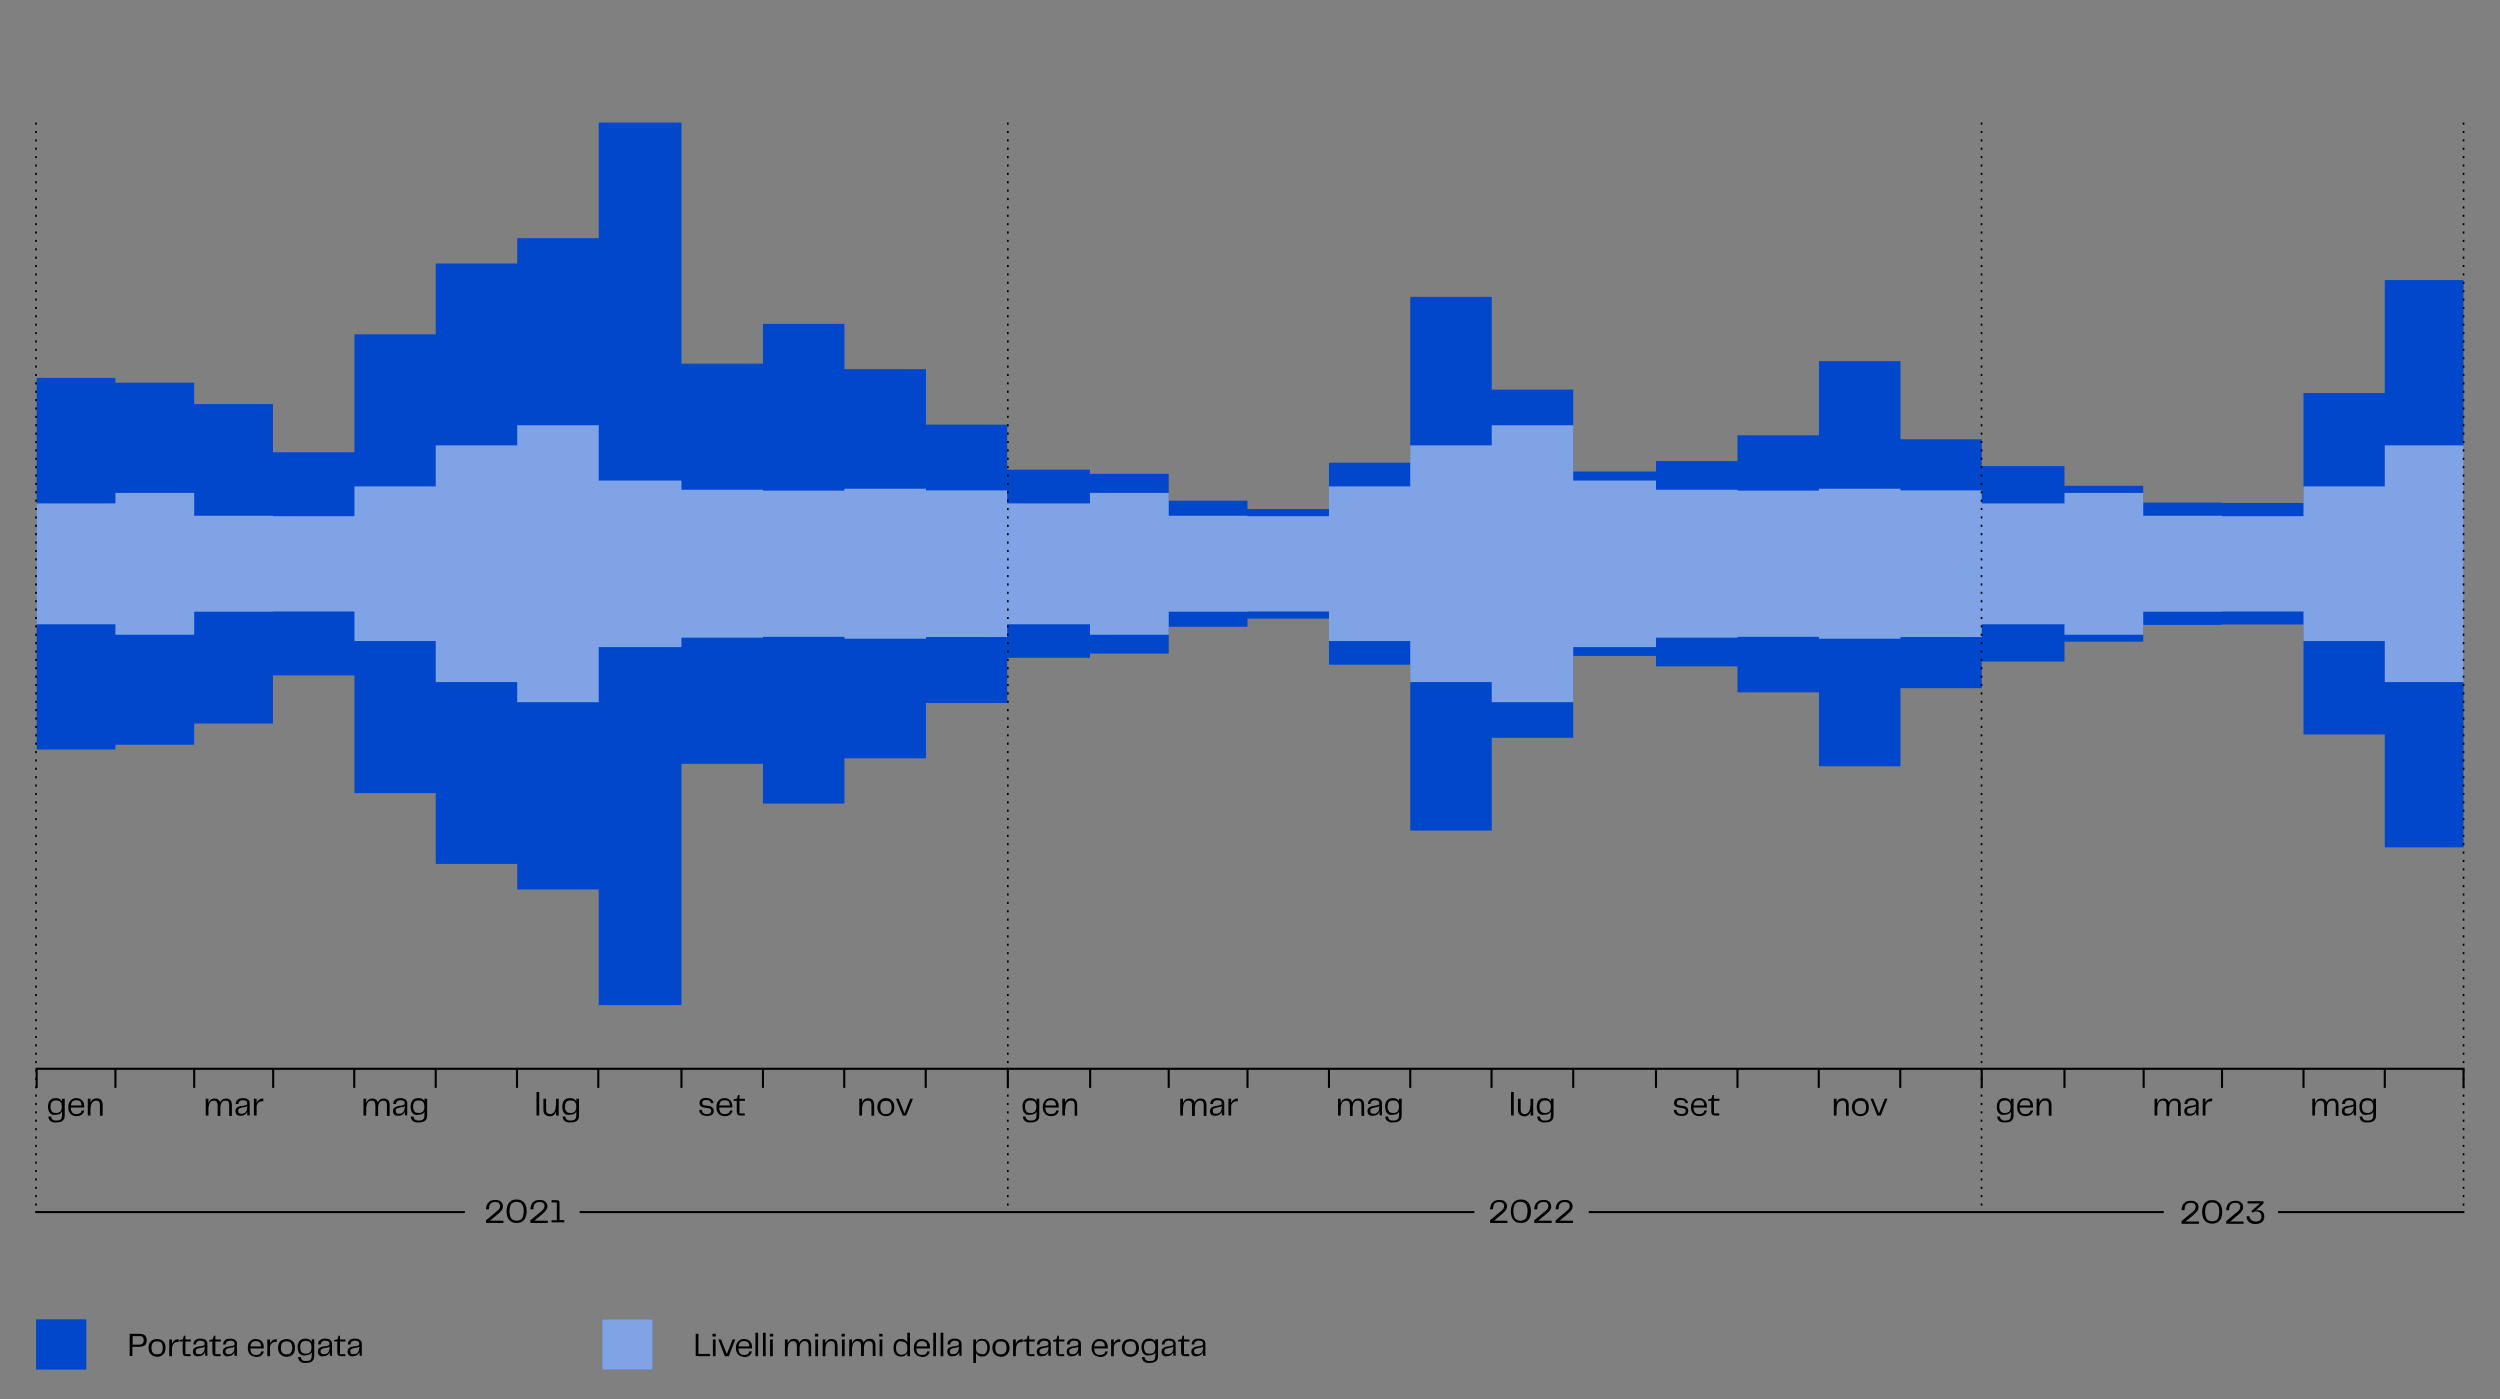 <?xml version="1.0" encoding="utf-8"?>
<!-- Generator: Adobe Illustrator 25.2.0, SVG Export Plug-In . SVG Version: 6.00 Build 0)  -->
<svg version="1.1" id="Livello_1" xmlns="http://www.w3.org/2000/svg" xmlns:xlink="http://www.w3.org/1999/xlink" x="0px" y="0px"
	 viewBox="0 0 1193.4 668" style="enable-background:new 0 0 1193.4 668;" xml:space="preserve">
<rect x="0" y="0" width="1193.4" height="668" fill="#808080" stroke="none"/>
<style type="text/css">
	.st0{fill:#0047CC;}
	.st1{opacity:0.5;}
	.st2{fill:#FFFFFF;}
	.st3{enable-background:new    ;}
	.st4{fill:none;stroke:#000000;stroke-miterlimit:10;}
</style>
<g id="Livello_2_1_">
	<g id="como">
		<polygon class="st0" points="1158.2,133.7 1138.4,133.7 1138.4,133.7 1138.4,187.6 1099.6,187.6 1099.6,240.1 1060.7,240.1 
			1060.7,239.9 1023.1,239.9 1023.1,231.9 985.5,231.9 985.5,222.5 946,222.5 946,209.7 907.2,209.7 907.2,172.4 868.3,172.4 
			868.3,207.8 829.4,207.8 829.4,220.1 790.5,220.1 790.5,225.1 751,225.1 751,186 712.1,186 712.1,141.7 673.2,141.7 673.2,220.9 
			634.4,220.9 634.4,243 595.5,243 595.5,239 557.9,239 557.9,226.2 520.3,226.2 520.3,224.2 480.8,224.2 480.8,202.7 442,202.7 
			442,176.2 403.1,176.2 403.1,154.6 364.2,154.6 364.2,173.6 325.3,173.6 325.3,58.5 285.8,58.5 285.8,113.7 246.9,113.7 
			246.9,125.8 208,125.8 208,159.6 169.2,159.6 169.2,215.9 130.3,215.9 130.3,192.9 92.7,192.9 92.7,182.7 55.1,182.7 55.1,180.4 
			55.1,180.4 55.1,180.4 35.4,180.4 35.4,180.4 17.5,180.4 17.5,357.8 35.4,357.8 55.1,357.8 55.1,357.8 55.1,355.5 92.7,355.5 
			92.7,345.4 130.3,345.4 130.3,322.4 169.2,322.4 169.2,378.6 208,378.6 208,412.4 246.9,412.4 246.9,424.6 285.8,424.6 
			285.8,479.8 325.3,479.8 325.3,364.6 364.2,364.6 364.2,383.6 403.1,383.6 403.1,362 442,362 442,335.6 480.8,335.6 480.8,314 
			520.3,314 520.3,312 557.9,312 557.9,299.2 595.5,299.2 595.5,295.3 634.4,295.3 634.4,317.3 673.2,317.3 673.2,396.5 
			712.1,396.5 712.1,352.2 751,352.2 751,313.1 790.5,313.1 790.5,318.1 829.4,318.1 829.4,330.5 868.3,330.5 868.3,365.8 
			907.2,365.8 907.2,328.5 946,328.5 946,315.8 985.5,315.8 985.5,306.3 1023.1,306.3 1023.1,298.3 1060.7,298.3 1060.7,298.1 
			1099.6,298.1 1099.6,350.6 1138.4,350.6 1138.4,404.5 1176,404.5 1176,133.7 		"/>
		<g class="st1">
			<polygon class="st2" points="1158.2,212.6 1138.4,212.6 1138.4,212.6 1138.4,232.2 1099.6,232.2 1099.6,246.4 1060.7,246.4 
				1060.7,246.2 1023.1,246.2 1023.1,235.3 985.5,235.3 985.5,240.3 946,240.3 946,234.1 907.2,234.1 907.2,233.3 868.3,233.3 
				868.3,234.2 829.4,234.2 829.4,233.8 790.5,233.8 790.5,229.4 751,229.4 751,203 712.1,203 712.1,212.6 673.2,212.6 673.2,232.2 
				634.4,232.2 634.4,246.4 595.5,246.4 595.5,246.2 557.9,246.2 557.9,235.3 520.3,235.3 520.3,240.3 480.8,240.3 480.8,234.1 
				442,234.1 442,233.3 403.1,233.3 403.1,234.2 364.2,234.2 364.2,233.8 325.3,233.8 325.3,229.4 285.8,229.4 285.8,203 246.9,203 
				246.9,212.6 208,212.6 208,232.2 169.2,232.2 169.2,246.4 130.3,246.4 130.3,246.2 92.7,246.2 92.7,235.3 55.1,235.3 55.1,240.3 
				35.4,240.3 17.5,240.3 17.5,298 55.1,298 55.1,303 92.7,303 92.7,292 130.3,292 130.3,291.9 169.2,291.9 169.2,306 208,306 
				208,325.6 246.9,325.6 246.9,335.2 285.8,335.2 285.8,308.9 325.3,308.9 325.3,304.4 364.2,304.4 364.2,304 403.1,304 
				403.1,304.9 442,304.9 442,304.1 480.8,304.1 480.8,298 520.3,298 520.3,303 557.9,303 557.9,292 595.5,292 595.5,291.9 
				634.4,291.9 634.4,306 673.2,306 673.2,325.6 712.1,325.6 712.1,335.2 751,335.2 751,308.9 790.5,308.9 790.5,304.4 829.4,304.4 
				829.4,304 868.3,304 868.3,304.9 907.2,304.9 907.2,304.1 946,304.1 946,298 985.5,298 985.5,303 1023.1,303 1023.1,292 
				1060.7,292 1060.7,291.9 1099.6,291.9 1099.6,306 1138.4,306 1138.4,325.6 1176,325.6 1176,212.6 			"/>
		</g>
		<rect x="480.7" y="509.7" width="463.5" height="1"/>
		<polygon points="18,519.3 17,519.3 17,509.7 481.1,509.7 481.1,510.7 18,510.7 		"/>
		<polygon points="1176.5,519.3 1175.5,519.3 1175.5,510.7 943.7,510.7 943.7,509.7 1176.5,509.7 		"/>
		<rect x="54.6" y="510.2" width="1" height="9.1"/>
		<rect x="92.2" y="510.2" width="1" height="9.1"/>
		<rect x="129.9" y="510.2" width="1" height="9.1"/>
		<rect x="168.6" y="510.2" width="1" height="9.1"/>
		<rect x="207.5" y="510.2" width="1" height="9.1"/>
		<rect x="246.3" y="510.2" width="1" height="9.1"/>
		<rect x="285.1" y="510.2" width="1" height="9.1"/>
		<rect x="324.8" y="510.2" width="1" height="9.1"/>
		<rect x="363.7" y="510.2" width="1" height="9.1"/>
		<rect x="402.5" y="510.2" width="1" height="9.1"/>
		<rect x="441.4" y="510.2" width="1" height="9.1"/>
		<rect x="480.6" y="510.2" width="1" height="9.1"/>
		<rect x="519.9" y="510.2" width="1" height="9.1"/>
		<rect x="595" y="510.2" width="1" height="9.1"/>
		<rect x="672.7" y="510.2" width="1" height="9.1"/>
		<rect x="750.5" y="510.2" width="1" height="9.1"/>
		<rect x="828.9" y="510.2" width="1" height="9.1"/>
		<rect x="906.6" y="510.2" width="1" height="9.1"/>
		<rect x="985" y="510.2" width="1" height="9.1"/>
		<rect x="1060.2" y="510.2" width="1" height="9.1"/>
		<rect x="1137.9" y="510.2" width="1" height="9.1"/>
		<rect x="557.4" y="510.2" width="1" height="9.1"/>
		<rect x="633.9" y="510.2" width="1" height="9.1"/>
		<rect x="711.5" y="510.2" width="1" height="9.1"/>
		<rect x="790" y="510.2" width="1" height="9.1"/>
		<rect x="867.7" y="510.2" width="1" height="9.1"/>
		<rect x="945.5" y="510.2" width="1" height="9.1"/>
		<rect x="1022.8" y="510.2" width="1" height="9.1"/>
		<rect x="1099.1" y="510.2" width="1" height="9.1"/>
		<path d="M946.3,578.6h-0.8v-0.1L946.3,578.6L946.3,578.6z M946.3,575.5h-0.8v-1h0.8V575.5z M946.3,571.5h-0.8v-1h0.8V571.5z
			 M946.3,567.5h-0.8v-1h0.8V567.5z M946.3,563.5h-0.8v-1h0.8V563.5z M946.3,559.5h-0.8v-1h0.8V559.5z M946.3,555.5h-0.8v-1h0.8
			V555.5z M946.3,551.5h-0.8v-1h0.8V551.5z M946.3,547.5h-0.8v-1h0.8V547.5z M946.3,543.5h-0.8v-1h0.8V543.5z M946.3,539.5h-0.8v-1
			h0.8V539.5z M946.3,535.5h-0.8v-1h0.8V535.5z M946.3,531.5h-0.8v-1h0.8V531.5z M946.3,527.5h-0.8v-1h0.8V527.5z M946.3,523.5h-0.8
			v-1h0.8V523.5z M946.3,519.5h-0.8v-1h0.8V519.5z M946.3,515.5h-0.8v-1h0.8V515.5z M946.3,511.5h-0.8v-1h0.8V511.5z M946.3,507.5
			h-0.8v-1h0.8V507.5z M946.3,503.5h-0.8v-1h0.8V503.5z M946.3,499.5h-0.8v-1h0.8V499.5z M946.3,495.5h-0.8v-1h0.8V495.5z
			 M946.3,491.5h-0.8v-1h0.8V491.5z M946.3,487.5h-0.8v-1h0.8V487.5z M946.3,483.5h-0.8v-1h0.8V483.5z M946.3,479.5h-0.8v-1h0.8
			V479.5z M946.3,475.5h-0.8v-1h0.8V475.5z M946.3,471.5h-0.8v-1h0.8V471.5z M946.3,467.5h-0.8v-1h0.8V467.5z M946.3,463.5h-0.8v-1
			h0.8V463.5z M946.3,459.5h-0.8v-1h0.8V459.5z M946.3,455.5h-0.8v-1h0.8V455.5z M946.3,451.5h-0.8v-1h0.8V451.5z M946.3,447.5h-0.8
			v-1h0.8V447.5z M946.3,443.5h-0.8v-1h0.8V443.5z M946.3,439.5h-0.8v-1h0.8V439.5z M946.3,435.5h-0.8v-1h0.8V435.5z M946.3,431.5
			h-0.8v-1h0.8V431.5z M946.3,427.5h-0.8v-1h0.8V427.5z M946.3,423.5h-0.8v-1h0.8V423.5z M946.3,419.5h-0.8v-1h0.8V419.5z
			 M946.3,415.5h-0.8v-1h0.8V415.5z M946.3,411.5h-0.8v-1h0.8V411.5z M946.3,407.5h-0.8v-1h0.8V407.5z M946.3,403.5h-0.8v-1h0.8
			V403.5z M946.3,399.5h-0.8v-1h0.8V399.5z M946.3,395.5h-0.8v-1h0.8V395.5z M946.3,391.5h-0.8v-1h0.8V391.5z M946.3,387.5h-0.8v-1
			h0.8V387.5z M946.3,383.5h-0.8v-1h0.8V383.5z M946.3,379.5h-0.8v-1h0.8V379.5z M946.3,375.5h-0.8v-1h0.8V375.5z M946.3,371.5h-0.8
			v-1h0.8V371.5z M946.3,367.5h-0.8v-1h0.8V367.5z M946.3,363.5h-0.8v-1h0.8V363.5z M946.3,359.5h-0.8v-1h0.8V359.5z M946.3,355.5
			h-0.8v-1h0.8V355.5z M946.3,351.5h-0.8v-1h0.8V351.5z M946.3,347.5h-0.8v-1h0.8V347.5z M946.3,343.5h-0.8v-1h0.8V343.5z
			 M946.3,339.5h-0.8v-1h0.8V339.5z M946.3,335.5h-0.8v-1h0.8V335.5z M946.3,331.5h-0.8v-1h0.8V331.5z M946.3,327.5h-0.8v-1h0.8
			V327.5z M946.3,323.5h-0.8v-1h0.8V323.5z M946.3,319.5h-0.8v-1h0.8V319.5z M946.3,315.5h-0.8v-1h0.8V315.5z M946.3,311.5h-0.8v-1
			h0.8V311.5z M946.3,307.5h-0.8v-1h0.8V307.5z M946.3,303.5h-0.8v-1h0.8V303.5z M946.3,299.5h-0.8v-1h0.8V299.5z M946.3,295.5h-0.8
			v-1h0.8V295.5z M946.3,291.5h-0.8v-1h0.8V291.5z M946.3,287.5h-0.8v-1h0.8V287.5z M946.3,283.5h-0.8v-1h0.8V283.5z M946.3,279.5
			h-0.8v-1h0.8V279.5z M946.3,275.5h-0.8v-1h0.8V275.5z M946.3,271.5h-0.8v-1h0.8V271.5z M946.3,267.5h-0.8v-1h0.8V267.5z
			 M946.3,263.5h-0.8v-1h0.8V263.5z M946.3,259.5h-0.8v-1h0.8V259.5z M946.3,255.5h-0.8v-1h0.8V255.5z M946.3,251.5h-0.8v-1h0.8
			V251.5z M946.3,247.5h-0.8v-1h0.8V247.5z M946.3,243.5h-0.8v-1h0.8V243.5z M946.3,239.5h-0.8v-1h0.8V239.5z M946.3,235.5h-0.8v-1
			h0.8V235.5z M946.3,231.5h-0.8v-1h0.8V231.5z M946.3,227.5h-0.8v-1h0.8V227.5z M946.3,223.5h-0.8v-1h0.8V223.5z M946.3,219.5h-0.8
			v-1h0.8V219.5z M946.3,215.5h-0.8v-1h0.8V215.5z M946.3,211.5h-0.8v-1h0.8V211.5z M946.3,207.5h-0.8v-1h0.8V207.5z M946.3,203.5
			h-0.8v-1h0.8V203.5z M946.3,199.5h-0.8v-1h0.8V199.5z M946.3,195.5h-0.8v-1h0.8V195.5z M946.3,191.5h-0.8v-1h0.8V191.5z
			 M946.3,187.5h-0.8v-1h0.8V187.5z M946.3,183.5h-0.8v-1h0.8V183.5z M946.3,179.5h-0.8v-1h0.8V179.5z M946.3,175.5h-0.8v-1h0.8
			V175.5z M946.3,171.5h-0.8v-1h0.8V171.5z M946.3,167.5h-0.8v-1h0.8V167.5z M946.3,163.5h-0.8v-1h0.8V163.5z M946.3,159.5h-0.8v-1
			h0.8V159.5z M946.3,155.5h-0.8v-1h0.8V155.5z M946.3,151.5h-0.8v-1h0.8V151.5z M946.3,147.5h-0.8v-1h0.8V147.5z M946.3,143.5h-0.8
			v-1h0.8V143.5z M946.3,139.5h-0.8v-1h0.8V139.5z M946.3,135.5h-0.8v-1h0.8V135.5z M946.3,131.5h-0.8v-1h0.8V131.5z M946.3,127.5
			h-0.8v-1h0.8V127.5z M946.3,123.5h-0.8v-1h0.8V123.5z M946.3,119.5h-0.8v-1h0.8V119.5z M946.3,115.5h-0.8v-1h0.8V115.5z
			 M946.3,111.5h-0.8v-1h0.8V111.5z M946.3,107.5h-0.8v-1h0.8V107.5z M946.3,103.5h-0.8v-1h0.8V103.5z M946.3,99.5h-0.8v-1h0.8V99.5
			z M946.3,95.5h-0.8v-1h0.8V95.5z M946.3,91.5h-0.8v-1h0.8V91.5z M946.3,87.5h-0.8v-1h0.8V87.5z M946.3,83.5h-0.8v-1h0.8V83.5z
			 M946.3,79.5h-0.8v-1h0.8V79.5z M946.3,75.5h-0.8v-1h0.8V75.5z M946.3,71.5h-0.8v-1h0.8V71.5z M946.3,67.5h-0.8v-1h0.8V67.5z
			 M946.3,63.5h-0.8v-1h0.8V63.5z M946.3,59.5h-0.8v-1h0.8V59.5z"/>
		<path d="M1176.4,578.6h-0.8v-0.1L1176.4,578.6L1176.4,578.6z M1176.4,575.5h-0.8v-1h0.8V575.5z M1176.4,571.5h-0.8v-1h0.8V571.5z
			 M1176.4,567.5h-0.8v-1h0.8V567.5z M1176.4,563.5h-0.8v-1h0.8V563.5z M1176.4,559.5h-0.8v-1h0.8V559.5z M1176.4,555.5h-0.8v-1h0.8
			V555.5z M1176.4,551.5h-0.8v-1h0.8V551.5z M1176.4,547.5h-0.8v-1h0.8V547.5z M1176.4,543.5h-0.8v-1h0.8V543.5z M1176.4,539.5h-0.8
			v-1h0.8V539.5z M1176.4,535.5h-0.8v-1h0.8V535.5z M1176.4,531.5h-0.8v-1h0.8V531.5z M1176.4,527.5h-0.8v-1h0.8V527.5z
			 M1176.4,523.5h-0.8v-1h0.8V523.5z M1176.4,519.5h-0.8v-1h0.8V519.5z M1176.4,515.5h-0.8v-1h0.8V515.5z M1176.4,511.5h-0.8v-1h0.8
			V511.5z M1176.4,507.5h-0.8v-1h0.8V507.5z M1176.4,503.5h-0.8v-1h0.8V503.5z M1176.4,499.5h-0.8v-1h0.8V499.5z M1176.4,495.5h-0.8
			v-1h0.8V495.5z M1176.4,491.5h-0.8v-1h0.8V491.5z M1176.4,487.5h-0.8v-1h0.8V487.5z M1176.4,483.5h-0.8v-1h0.8V483.5z
			 M1176.4,479.5h-0.8v-1h0.8V479.5z M1176.4,475.5h-0.8v-1h0.8V475.5z M1176.4,471.5h-0.8v-1h0.8V471.5z M1176.4,467.5h-0.8v-1h0.8
			V467.5z M1176.4,463.5h-0.8v-1h0.8V463.5z M1176.4,459.5h-0.8v-1h0.8V459.5z M1176.4,455.5h-0.8v-1h0.8V455.5z M1176.4,451.5h-0.8
			v-1h0.8V451.5z M1176.4,447.5h-0.8v-1h0.8V447.5z M1176.4,443.5h-0.8v-1h0.8V443.5z M1176.4,439.5h-0.8v-1h0.8V439.5z
			 M1176.4,435.5h-0.8v-1h0.8V435.5z M1176.4,431.5h-0.8v-1h0.8V431.5z M1176.4,427.5h-0.8v-1h0.8V427.5z M1176.4,423.5h-0.8v-1h0.8
			V423.5z M1176.4,419.5h-0.8v-1h0.8V419.5z M1176.4,415.5h-0.8v-1h0.8V415.5z M1176.4,411.5h-0.8v-1h0.8V411.5z M1176.4,407.5h-0.8
			v-1h0.8V407.5z M1176.4,403.5h-0.8v-1h0.8V403.5z M1176.4,399.5h-0.8v-1h0.8V399.5z M1176.4,395.5h-0.8v-1h0.8V395.5z
			 M1176.4,391.5h-0.8v-1h0.8V391.5z M1176.4,387.5h-0.8v-1h0.8V387.5z M1176.4,383.5h-0.8v-1h0.8V383.5z M1176.4,379.5h-0.8v-1h0.8
			V379.5z M1176.4,375.5h-0.8v-1h0.8V375.5z M1176.4,371.5h-0.8v-1h0.8V371.5z M1176.4,367.5h-0.8v-1h0.8V367.5z M1176.4,363.5h-0.8
			v-1h0.8V363.5z M1176.4,359.5h-0.8v-1h0.8V359.5z M1176.4,355.5h-0.8v-1h0.8V355.5z M1176.4,351.5h-0.8v-1h0.8V351.5z
			 M1176.4,347.5h-0.8v-1h0.8V347.5z M1176.4,343.5h-0.8v-1h0.8V343.5z M1176.4,339.5h-0.8v-1h0.8V339.5z M1176.4,335.5h-0.8v-1h0.8
			V335.5z M1176.4,331.5h-0.8v-1h0.8V331.5z M1176.4,327.5h-0.8v-1h0.8V327.5z M1176.4,323.5h-0.8v-1h0.8V323.5z M1176.4,319.5h-0.8
			v-1h0.8V319.5z M1176.4,315.5h-0.8v-1h0.8V315.5z M1176.4,311.5h-0.8v-1h0.8V311.5z M1176.4,307.5h-0.8v-1h0.8V307.5z
			 M1176.4,303.5h-0.8v-1h0.8V303.5z M1176.4,299.5h-0.8v-1h0.8V299.5z M1176.4,295.5h-0.8v-1h0.8V295.5z M1176.4,291.5h-0.8v-1h0.8
			V291.5z M1176.4,287.5h-0.8v-1h0.8V287.5z M1176.4,283.5h-0.8v-1h0.8V283.5z M1176.4,279.5h-0.8v-1h0.8V279.5z M1176.4,275.5h-0.8
			v-1h0.8V275.5z M1176.4,271.5h-0.8v-1h0.8V271.5z M1176.4,267.5h-0.8v-1h0.8V267.5z M1176.4,263.5h-0.8v-1h0.8V263.5z
			 M1176.4,259.5h-0.8v-1h0.8V259.5z M1176.4,255.5h-0.8v-1h0.8V255.5z M1176.4,251.5h-0.8v-1h0.8V251.5z M1176.4,247.5h-0.8v-1h0.8
			V247.5z M1176.4,243.5h-0.8v-1h0.8V243.5z M1176.4,239.5h-0.8v-1h0.8V239.5z M1176.4,235.5h-0.8v-1h0.8V235.5z M1176.4,231.5h-0.8
			v-1h0.8V231.5z M1176.4,227.5h-0.8v-1h0.8V227.5z M1176.4,223.5h-0.8v-1h0.8V223.5z M1176.4,219.5h-0.8v-1h0.8V219.5z
			 M1176.4,215.5h-0.8v-1h0.8V215.5z M1176.4,211.5h-0.8v-1h0.8V211.5z M1176.4,207.5h-0.8v-1h0.8V207.5z M1176.4,203.5h-0.8v-1h0.8
			V203.5z M1176.4,199.5h-0.8v-1h0.8V199.5z M1176.4,195.5h-0.8v-1h0.8V195.5z M1176.4,191.5h-0.8v-1h0.8V191.5z M1176.4,187.5h-0.8
			v-1h0.8V187.5z M1176.4,183.5h-0.8v-1h0.8V183.5z M1176.4,179.5h-0.8v-1h0.8V179.5z M1176.4,175.5h-0.8v-1h0.8V175.5z
			 M1176.4,171.5h-0.8v-1h0.8V171.5z M1176.4,167.5h-0.8v-1h0.8V167.5z M1176.4,163.5h-0.8v-1h0.8V163.5z M1176.4,159.5h-0.8v-1h0.8
			V159.5z M1176.4,155.5h-0.8v-1h0.8V155.5z M1176.4,151.5h-0.8v-1h0.8V151.5z M1176.4,147.5h-0.8v-1h0.8V147.5z M1176.4,143.5h-0.8
			v-1h0.8V143.5z M1176.4,139.5h-0.8v-1h0.8V139.5z M1176.4,135.5h-0.8v-1h0.8V135.5z M1176.4,131.5h-0.8v-1h0.8V131.5z
			 M1176.4,127.5h-0.8v-1h0.8V127.5z M1176.4,123.5h-0.8v-1h0.8V123.5z M1176.4,119.5h-0.8v-1h0.8V119.5z M1176.4,115.5h-0.8v-1h0.8
			V115.5z M1176.4,111.5h-0.8v-1h0.8V111.5z M1176.4,107.5h-0.8v-1h0.8V107.5z M1176.4,103.5h-0.8v-1h0.8V103.5z M1176.4,99.5h-0.8
			v-1h0.8V99.5z M1176.4,95.5h-0.8v-1h0.8V95.5z M1176.4,91.5h-0.8v-1h0.8V91.5z M1176.4,87.5h-0.8v-1h0.8V87.5z M1176.4,83.5h-0.8
			v-1h0.8V83.5z M1176.4,79.5h-0.8v-1h0.8V79.5z M1176.4,75.5h-0.8v-1h0.8V75.5z M1176.4,71.5h-0.8v-1h0.8V71.5z M1176.4,67.5h-0.8
			v-1h0.8V67.5z M1176.4,63.5h-0.8v-1h0.8V63.5z M1176.4,59.5h-0.8v-1h0.8V59.5z"/>
		<path d="M481.5,578.6h-0.8v-0.1L481.5,578.6L481.5,578.6z M481.5,575.5h-0.8v-1h0.8V575.5z M481.5,571.5h-0.8v-1h0.8V571.5z
			 M481.5,567.5h-0.8v-1h0.8V567.5z M481.5,563.5h-0.8v-1h0.8V563.5z M481.5,559.5h-0.8v-1h0.8V559.5z M481.5,555.5h-0.8v-1h0.8
			V555.5z M481.5,551.5h-0.8v-1h0.8V551.5z M481.5,547.5h-0.8v-1h0.8V547.5z M481.5,543.5h-0.8v-1h0.8V543.5z M481.5,539.5h-0.8v-1
			h0.8V539.5z M481.5,535.5h-0.8v-1h0.8V535.5z M481.5,531.5h-0.8v-1h0.8V531.5z M481.5,527.5h-0.8v-1h0.8V527.5z M481.5,523.5h-0.8
			v-1h0.8V523.5z M481.5,519.5h-0.8v-1h0.8V519.5z M481.5,515.5h-0.8v-1h0.8V515.5z M481.5,511.5h-0.8v-1h0.8V511.5z M481.5,507.5
			h-0.8v-1h0.8V507.5z M481.5,503.5h-0.8v-1h0.8V503.5z M481.5,499.5h-0.8v-1h0.8V499.5z M481.5,495.5h-0.8v-1h0.8V495.5z
			 M481.5,491.5h-0.8v-1h0.8V491.5z M481.5,487.5h-0.8v-1h0.8V487.5z M481.5,483.5h-0.8v-1h0.8V483.5z M481.5,479.5h-0.8v-1h0.8
			V479.5z M481.5,475.5h-0.8v-1h0.8V475.5z M481.5,471.5h-0.8v-1h0.8V471.5z M481.5,467.5h-0.8v-1h0.8V467.5z M481.5,463.5h-0.8v-1
			h0.8V463.5z M481.5,459.5h-0.8v-1h0.8V459.5z M481.5,455.5h-0.8v-1h0.8V455.5z M481.5,451.5h-0.8v-1h0.8V451.5z M481.5,447.5h-0.8
			v-1h0.8V447.5z M481.5,443.5h-0.8v-1h0.8V443.5z M481.5,439.5h-0.8v-1h0.8V439.5z M481.5,435.5h-0.8v-1h0.8V435.5z M481.5,431.5
			h-0.8v-1h0.8V431.5z M481.5,427.5h-0.8v-1h0.8V427.5z M481.5,423.5h-0.8v-1h0.8V423.5z M481.5,419.5h-0.8v-1h0.8V419.5z
			 M481.5,415.5h-0.8v-1h0.8V415.5z M481.5,411.5h-0.8v-1h0.8V411.5z M481.5,407.5h-0.8v-1h0.8V407.5z M481.5,403.5h-0.8v-1h0.8
			V403.5z M481.5,399.5h-0.8v-1h0.8V399.5z M481.5,395.5h-0.8v-1h0.8V395.5z M481.5,391.5h-0.8v-1h0.8V391.5z M481.5,387.5h-0.8v-1
			h0.8V387.5z M481.5,383.5h-0.8v-1h0.8V383.5z M481.5,379.5h-0.8v-1h0.8V379.5z M481.5,375.5h-0.8v-1h0.8V375.5z M481.5,371.5h-0.8
			v-1h0.8V371.5z M481.5,367.5h-0.8v-1h0.8V367.5z M481.5,363.5h-0.8v-1h0.8V363.5z M481.5,359.5h-0.8v-1h0.8V359.5z M481.5,355.5
			h-0.8v-1h0.8V355.5z M481.5,351.5h-0.8v-1h0.8V351.5z M481.5,347.5h-0.8v-1h0.8V347.5z M481.5,343.5h-0.8v-1h0.8V343.5z
			 M481.5,339.5h-0.8v-1h0.8V339.5z M481.5,335.5h-0.8v-1h0.8V335.5z M481.5,331.5h-0.8v-1h0.8V331.5z M481.5,327.5h-0.8v-1h0.8
			V327.5z M481.5,323.5h-0.8v-1h0.8V323.5z M481.5,319.5h-0.8v-1h0.8V319.5z M481.5,315.5h-0.8v-1h0.8V315.5z M481.5,311.5h-0.8v-1
			h0.8V311.5z M481.5,307.5h-0.8v-1h0.8V307.5z M481.5,303.5h-0.8v-1h0.8V303.5z M481.5,299.5h-0.8v-1h0.8V299.5z M481.5,295.5h-0.8
			v-1h0.8V295.5z M481.5,291.5h-0.8v-1h0.8V291.5z M481.5,287.5h-0.8v-1h0.8V287.5z M481.5,283.5h-0.8v-1h0.8V283.5z M481.5,279.5
			h-0.8v-1h0.8V279.5z M481.5,275.5h-0.8v-1h0.8V275.5z M481.5,271.5h-0.8v-1h0.8V271.5z M481.5,267.5h-0.8v-1h0.8V267.5z
			 M481.5,263.5h-0.8v-1h0.8V263.5z M481.5,259.5h-0.8v-1h0.8V259.5z M481.5,255.5h-0.8v-1h0.8V255.5z M481.5,251.5h-0.8v-1h0.8
			V251.5z M481.5,247.5h-0.8v-1h0.8V247.5z M481.5,243.5h-0.8v-1h0.8V243.5z M481.5,239.5h-0.8v-1h0.8V239.5z M481.5,235.5h-0.8v-1
			h0.8V235.5z M481.5,231.5h-0.8v-1h0.8V231.5z M481.5,227.5h-0.8v-1h0.8V227.5z M481.5,223.5h-0.8v-1h0.8V223.5z M481.5,219.5h-0.8
			v-1h0.8V219.5z M481.5,215.5h-0.8v-1h0.8V215.5z M481.5,211.5h-0.8v-1h0.8V211.5z M481.5,207.5h-0.8v-1h0.8V207.5z M481.5,203.5
			h-0.8v-1h0.8V203.5z M481.5,199.5h-0.8v-1h0.8V199.5z M481.5,195.5h-0.8v-1h0.8V195.5z M481.5,191.5h-0.8v-1h0.8V191.5z
			 M481.5,187.5h-0.8v-1h0.8V187.5z M481.5,183.5h-0.8v-1h0.8V183.5z M481.5,179.5h-0.8v-1h0.8V179.5z M481.5,175.5h-0.8v-1h0.8
			V175.5z M481.5,171.5h-0.8v-1h0.8V171.5z M481.5,167.5h-0.8v-1h0.8V167.5z M481.5,163.5h-0.8v-1h0.8V163.5z M481.5,159.5h-0.8v-1
			h0.8V159.5z M481.5,155.5h-0.8v-1h0.8V155.5z M481.5,151.5h-0.8v-1h0.8V151.5z M481.5,147.5h-0.8v-1h0.8V147.5z M481.5,143.5h-0.8
			v-1h0.8V143.5z M481.5,139.5h-0.8v-1h0.8V139.5z M481.5,135.5h-0.8v-1h0.8V135.5z M481.5,131.5h-0.8v-1h0.8V131.5z M481.5,127.5
			h-0.8v-1h0.8V127.5z M481.5,123.5h-0.8v-1h0.8V123.5z M481.5,119.5h-0.8v-1h0.8V119.5z M481.5,115.5h-0.8v-1h0.8V115.5z
			 M481.5,111.5h-0.8v-1h0.8V111.5z M481.5,107.5h-0.8v-1h0.8V107.5z M481.5,103.5h-0.8v-1h0.8V103.5z M481.5,99.5h-0.8v-1h0.8V99.5
			z M481.5,95.5h-0.8v-1h0.8V95.5z M481.5,91.5h-0.8v-1h0.8V91.5z M481.5,87.5h-0.8v-1h0.8V87.5z M481.5,83.5h-0.8v-1h0.8V83.5z
			 M481.5,79.5h-0.8v-1h0.8V79.5z M481.5,75.5h-0.8v-1h0.8V75.5z M481.5,71.5h-0.8v-1h0.8V71.5z M481.5,67.5h-0.8v-1h0.8V67.5z
			 M481.5,63.5h-0.8v-1h0.8V63.5z M481.5,59.5h-0.8v-1h0.8V59.5z"/>
		<path d="M17.6,578.6h-0.8v-0.1L17.6,578.6L17.6,578.6z M17.6,575.5h-0.8v-1h0.8V575.5z M17.6,571.5h-0.8v-1h0.8V571.5z
			 M17.6,567.5h-0.8v-1h0.8V567.5z M17.6,563.5h-0.8v-1h0.8V563.5z M17.6,559.5h-0.8v-1h0.8V559.5z M17.6,555.5h-0.8v-1h0.8V555.5z
			 M17.6,551.5h-0.8v-1h0.8V551.5z M17.6,547.5h-0.8v-1h0.8V547.5z M17.6,543.5h-0.8v-1h0.8V543.5z M17.6,539.5h-0.8v-1h0.8V539.5z
			 M17.6,535.5h-0.8v-1h0.8V535.5z M17.6,531.5h-0.8v-1h0.8V531.5z M17.6,527.5h-0.8v-1h0.8V527.5z M17.6,523.5h-0.8v-1h0.8V523.5z
			 M17.6,519.5h-0.8v-1h0.8V519.5z M17.6,515.5h-0.8v-1h0.8V515.5z M17.6,511.5h-0.8v-1h0.8V511.5z M17.6,507.5h-0.8v-1h0.8V507.5z
			 M17.6,503.5h-0.8v-1h0.8V503.5z M17.6,499.5h-0.8v-1h0.8V499.5z M17.6,495.5h-0.8v-1h0.8V495.5z M17.6,491.5h-0.8v-1h0.8V491.5z
			 M17.6,487.5h-0.8v-1h0.8V487.5z M17.6,483.5h-0.8v-1h0.8V483.5z M17.6,479.5h-0.8v-1h0.8V479.5z M17.6,475.5h-0.8v-1h0.8V475.5z
			 M17.6,471.5h-0.8v-1h0.8V471.5z M17.6,467.5h-0.8v-1h0.8V467.5z M17.6,463.5h-0.8v-1h0.8V463.5z M17.6,459.5h-0.8v-1h0.8V459.5z
			 M17.6,455.5h-0.8v-1h0.8V455.5z M17.6,451.5h-0.8v-1h0.8V451.5z M17.6,447.5h-0.8v-1h0.8V447.5z M17.6,443.5h-0.8v-1h0.8V443.5z
			 M17.6,439.5h-0.8v-1h0.8V439.5z M17.6,435.5h-0.8v-1h0.8V435.5z M17.6,431.5h-0.8v-1h0.8V431.5z M17.6,427.5h-0.8v-1h0.8V427.5z
			 M17.6,423.5h-0.8v-1h0.8V423.5z M17.6,419.5h-0.8v-1h0.8V419.5z M17.6,415.5h-0.8v-1h0.8V415.5z M17.6,411.5h-0.8v-1h0.8V411.5z
			 M17.6,407.5h-0.8v-1h0.8V407.5z M17.6,403.5h-0.8v-1h0.8V403.5z M17.6,399.5h-0.8v-1h0.8V399.5z M17.6,395.5h-0.8v-1h0.8V395.5z
			 M17.6,391.5h-0.8v-1h0.8V391.5z M17.6,387.5h-0.8v-1h0.8V387.5z M17.6,383.5h-0.8v-1h0.8V383.5z M17.6,379.5h-0.8v-1h0.8V379.5z
			 M17.6,375.5h-0.8v-1h0.8V375.5z M17.6,371.5h-0.8v-1h0.8V371.5z M17.6,367.5h-0.8v-1h0.8V367.5z M17.6,363.5h-0.8v-1h0.8V363.5z
			 M17.6,359.5h-0.8v-1h0.8V359.5z M17.6,355.5h-0.8v-1h0.8V355.5z M17.6,351.5h-0.8v-1h0.8V351.5z M17.6,347.5h-0.8v-1h0.8V347.5z
			 M17.6,343.5h-0.8v-1h0.8V343.5z M17.6,339.5h-0.8v-1h0.8V339.5z M17.6,335.5h-0.8v-1h0.8V335.5z M17.6,331.5h-0.8v-1h0.8V331.5z
			 M17.6,327.5h-0.8v-1h0.8V327.5z M17.6,323.5h-0.8v-1h0.8V323.5z M17.6,319.5h-0.8v-1h0.8V319.5z M17.6,315.5h-0.8v-1h0.8V315.5z
			 M17.6,311.5h-0.8v-1h0.8V311.5z M17.6,307.5h-0.8v-1h0.8V307.5z M17.6,303.5h-0.8v-1h0.8V303.5z M17.6,299.5h-0.8v-1h0.8V299.5z
			 M17.6,295.5h-0.8v-1h0.8V295.5z M17.6,291.5h-0.8v-1h0.8V291.5z M17.6,287.5h-0.8v-1h0.8V287.5z M17.6,283.5h-0.8v-1h0.8V283.5z
			 M17.6,279.5h-0.8v-1h0.8V279.5z M17.6,275.5h-0.8v-1h0.8V275.5z M17.6,271.5h-0.8v-1h0.8V271.5z M17.6,267.5h-0.8v-1h0.8V267.5z
			 M17.6,263.5h-0.8v-1h0.8V263.5z M17.6,259.5h-0.8v-1h0.8V259.5z M17.6,255.5h-0.8v-1h0.8V255.5z M17.6,251.5h-0.8v-1h0.8V251.5z
			 M17.6,247.5h-0.8v-1h0.8V247.5z M17.6,243.5h-0.8v-1h0.8V243.5z M17.6,239.5h-0.8v-1h0.8V239.5z M17.6,235.5h-0.8v-1h0.8V235.5z
			 M17.6,231.5h-0.8v-1h0.8V231.5z M17.6,227.5h-0.8v-1h0.8V227.5z M17.6,223.5h-0.8v-1h0.8V223.5z M17.6,219.5h-0.8v-1h0.8V219.5z
			 M17.6,215.5h-0.8v-1h0.8V215.5z M17.6,211.5h-0.8v-1h0.8V211.5z M17.6,207.5h-0.8v-1h0.8V207.5z M17.6,203.5h-0.8v-1h0.8V203.5z
			 M17.6,199.5h-0.8v-1h0.8V199.5z M17.6,195.5h-0.8v-1h0.8V195.5z M17.6,191.5h-0.8v-1h0.8V191.5z M17.6,187.5h-0.8v-1h0.8V187.5z
			 M17.6,183.5h-0.8v-1h0.8V183.5z M17.6,179.5h-0.8v-1h0.8V179.5z M17.6,175.5h-0.8v-1h0.8V175.5z M17.6,171.5h-0.8v-1h0.8V171.5z
			 M17.6,167.5h-0.8v-1h0.8V167.5z M17.6,163.5h-0.8v-1h0.8V163.5z M17.6,159.5h-0.8v-1h0.8V159.5z M17.6,155.5h-0.8v-1h0.8V155.5z
			 M17.6,151.5h-0.8v-1h0.8V151.5z M17.6,147.5h-0.8v-1h0.8V147.5z M17.6,143.5h-0.8v-1h0.8V143.5z M17.6,139.5h-0.8v-1h0.8V139.5z
			 M17.6,135.5h-0.8v-1h0.8V135.5z M17.6,131.5h-0.8v-1h0.8V131.5z M17.6,127.5h-0.8v-1h0.8V127.5z M17.6,123.5h-0.8v-1h0.8V123.5z
			 M17.6,119.5h-0.8v-1h0.8V119.5z M17.6,115.5h-0.8v-1h0.8V115.5z M17.6,111.5h-0.8v-1h0.8V111.5z M17.6,107.5h-0.8v-1h0.8V107.5z
			 M17.6,103.5h-0.8v-1h0.8V103.5z M17.6,99.5h-0.8v-1h0.8V99.5z M17.6,95.5h-0.8v-1h0.8V95.5z M17.6,91.5h-0.8v-1h0.8V91.5z
			 M17.6,87.5h-0.8v-1h0.8V87.5z M17.6,83.5h-0.8v-1h0.8V83.5z M17.6,79.5h-0.8v-1h0.8V79.5z M17.6,75.5h-0.8v-1h0.8V75.5z
			 M17.6,71.5h-0.8v-1h0.8V71.5z M17.6,67.5h-0.8v-1h0.8V67.5z M17.6,63.5h-0.8v-1h0.8V63.5z M17.6,59.5h-0.8v-1h0.8V59.5z"/>
		<rect x="17.2" y="629.8" class="st0" width="24" height="24"/>
		<path d="M68.6,637.1c0.5,0.2,0.8,0.6,1.1,1.1c0.5,1,0.5,2.2,0,3.2c-0.2,0.5-0.6,0.9-1.1,1.1c-0.6,0.3-1.2,0.4-1.9,0.4h-3.5v4.4
			h-1.3v-10.6h4.9C67.4,636.7,68,636.8,68.6,637.1z M67.7,641.6c0.3-0.2,0.5-0.4,0.7-0.7s0.2-0.7,0.2-1.1c0-0.4-0.1-0.8-0.2-1.1
			s-0.4-0.5-0.7-0.7c-0.4-0.2-0.8-0.3-1.2-0.2h-3.2v4.1h3.2C66.8,641.9,67.3,641.8,67.7,641.6z"/>
		<path d="M72.8,647.1c-0.6-0.4-1.1-0.9-1.4-1.5c-0.3-0.7-0.5-1.4-0.5-2.2c0-0.7,0.1-1.5,0.5-2.2c0.3-0.6,0.8-1.2,1.4-1.5
			c1.4-0.7,3-0.7,4.4,0c0.6,0.4,1.1,0.9,1.4,1.5c0.3,0.7,0.5,1.4,0.4,2.2c0,0.8-0.1,1.5-0.4,2.2c-0.3,0.6-0.8,1.2-1.4,1.5
			c-0.7,0.4-1.4,0.6-2.2,0.6C74.3,647.6,73.5,647.5,72.8,647.1z M72.6,645.2c0.2,0.4,0.5,0.8,0.9,1c1,0.4,2,0.4,3,0
			c0.4-0.2,0.7-0.6,0.9-1c0.2-0.6,0.3-1.2,0.3-1.8s-0.1-1.2-0.3-1.8c-0.2-0.4-0.5-0.8-0.9-1c-1-0.4-2-0.4-3,0
			c-0.4,0.2-0.7,0.6-0.9,1c-0.2,0.6-0.3,1.2-0.3,1.8C72.3,644,72.4,644.6,72.6,645.2z"/>
		<path d="M80.8,639.4h1.3v8h-1.3V639.4z M82,641.8c0.2-0.7,0.6-1.3,1.1-1.8s1.2-0.7,1.9-0.7h0.3v1.3H85c-0.6-0.1-1.3,0.1-1.8,0.5
			c-0.4,0.3-0.7,0.8-0.9,1.3c-0.2,0.7-0.2,1.4-0.2,2.1h-0.4C81.6,643.5,81.7,642.6,82,641.8L82,641.8z"/>
		<path d="M88,647.2c-0.3-0.1-0.5-0.3-0.6-0.6s-0.2-0.7-0.2-1.1v-5.1h-1.6v-0.7l1.7-0.4l0.5-1.7h0.7v1.8h2.6v1h-2.6v6H91v1h-1.9
			C88.7,647.4,88.4,647.3,88,647.2z"/>
		<path d="M93.3,647.3c-0.4-0.2-0.7-0.4-0.9-0.8c-0.2-0.4-0.4-0.8-0.3-1.3c0-0.4,0.1-0.8,0.2-1.1c0.2-0.3,0.4-0.6,0.8-0.8
			s0.9-0.4,1.4-0.5l2-0.3c0.3,0,0.6-0.1,0.9-0.3c0.2-0.2,0.3-0.4,0.3-0.7s-0.1-0.5-0.2-0.8c-0.1-0.2-0.4-0.4-0.6-0.5
			c-0.4-0.1-0.8-0.2-1.2-0.2c-0.6-0.1-1.2,0.1-1.6,0.5c-0.4,0.3-0.6,0.8-0.6,1.3h-1.2c0-0.5,0.2-1,0.4-1.5c0.3-0.4,0.7-0.8,1.2-1
			c0.6-0.2,1.2-0.4,1.9-0.3c0.6,0,1.2,0.1,1.8,0.3c0.4,0.2,0.8,0.5,1.1,0.9c0.2,0.4,0.3,0.8,0.3,1.3v3.8c0,0.3,0,0.6,0,0.9
			c0,0.3,0,0.7,0.1,1H98c0-0.3-0.1-0.7-0.1-1s0-0.6,0-0.9c-0.1,0.4-0.3,0.7-0.6,1c-0.3,0.3-0.6,0.6-1,0.8c-0.5,0.2-1,0.3-1.5,0.3
			C94.3,647.5,93.8,647.5,93.3,647.3z M96.5,646.1c0.4-0.3,0.7-0.7,0.9-1.1c0.2-0.5,0.3-1,0.3-1.5v-0.7c-0.2,0.1-0.3,0.2-0.5,0.3
			s-0.4,0.2-0.7,0.2h-0.2l-1.3,0.3c-0.4,0.1-0.9,0.2-1.2,0.5c-0.3,0.3-0.4,0.6-0.4,1s0.1,0.8,0.4,1s0.7,0.4,1.2,0.3
			C95.5,646.6,96.1,646.4,96.5,646.1L96.5,646.1z"/>
		<path d="M102.2,647.2c-0.3-0.1-0.5-0.3-0.6-0.6s-0.2-0.7-0.2-1.1v-5.1h-1.5v-0.7l1.7-0.4l0.5-1.7h0.7v1.8h2.6v1h-2.6v6h2.5v1h-1.9
			C103,647.4,102.6,647.3,102.2,647.2z"/>
		<path d="M107.6,647.3c-0.4-0.2-0.7-0.4-0.9-0.8c-0.2-0.4-0.4-0.8-0.3-1.3c0-0.4,0.1-0.8,0.2-1.1c0.2-0.3,0.4-0.6,0.8-0.8
			s0.9-0.4,1.4-0.5l2-0.3c0.3,0,0.6-0.1,0.9-0.3c0.2-0.2,0.3-0.4,0.3-0.7s-0.1-0.5-0.2-0.8c-0.1-0.2-0.3-0.4-0.6-0.5
			c-0.4-0.1-0.8-0.2-1.2-0.2c-0.6,0-1.2,0.1-1.6,0.5c-0.4,0.3-0.6,0.8-0.6,1.3h-1.3c0-0.5,0.2-1,0.4-1.5c0.3-0.4,0.7-0.8,1.2-1
			c1.2-0.4,2.5-0.4,3.6,0c0.4,0.2,0.8,0.5,1.1,0.9c0.2,0.4,0.4,0.8,0.3,1.3v3.8c0,0.3,0,0.6,0,0.9s0,0.7,0.1,1H112
			c0-0.3-0.1-0.7-0.1-1s0-0.6,0-0.9c-0.1,0.4-0.3,0.7-0.5,1c-0.3,0.3-0.6,0.6-1,0.8c-0.5,0.2-1,0.3-1.5,0.3
			C108.4,647.5,108,647.5,107.6,647.3z M110.7,646.1c0.4-0.3,0.7-0.7,0.9-1.1c0.2-0.5,0.3-1,0.3-1.5v-0.7c-0.2,0.1-0.3,0.2-0.5,0.3
			s-0.4,0.2-0.7,0.2h-0.2l-1.3,0.3c-0.4,0.1-0.9,0.2-1.2,0.5c-0.3,0.3-0.4,0.6-0.4,1s0.1,0.8,0.4,1s0.7,0.4,1.2,0.3
			C109.7,646.5,110.3,646.4,110.7,646.1L110.7,646.1z"/>
		<path d="M120,647.1c-0.6-0.4-1-0.9-1.3-1.5c-0.3-0.7-0.4-1.5-0.4-2.2s0.1-1.5,0.4-2.2c0.3-0.6,0.8-1.1,1.3-1.5
			c0.7-0.4,1.4-0.6,2.2-0.5c0.7,0,1.4,0.2,2,0.5s1,0.8,1.3,1.4c0.3,0.6,0.5,1.4,0.4,2.1v0.2c0,0.1,0,0.2,0,0.3h-6.7v-1h6l-0.6,0.6
			c0-0.6,0-1.2-0.2-1.8c-0.2-0.4-0.5-0.8-0.8-1c-0.4-0.2-0.9-0.3-1.4-0.3s-1,0.1-1.5,0.3c-0.4,0.2-0.7,0.6-0.9,1.1
			c-0.2,0.6-0.3,1.2-0.3,1.9s0.1,1.3,0.3,1.9c0.2,0.5,0.5,0.8,0.9,1.1c0.5,0.2,1,0.3,1.5,0.3c0.4,0,0.9-0.1,1.3-0.2
			c0.3-0.1,0.6-0.3,0.8-0.6c0.2-0.3,0.3-0.6,0.4-0.9h1.2c-0.1,0.5-0.2,0.9-0.5,1.3c-0.3,0.4-0.7,0.8-1.2,1c-0.6,0.3-1.4,0.4-2.1,0.4
			C121.4,647.6,120.7,647.4,120,647.1z"/>
		<path d="M127.6,639.4h1.3v2.5v0.3v5.2h-1.3L127.6,639.4z M128.7,641.8c0.2-0.7,0.6-1.3,1.1-1.8c0.6-0.5,1.3-0.7,2-0.7h0.3v1.3
			h-0.4c-0.6-0.1-1.3,0.1-1.8,0.5c-0.4,0.3-0.7,0.8-0.9,1.3c-0.2,0.7-0.2,1.4-0.2,2.1h-0.4C128.4,643.5,128.5,642.6,128.7,641.8
			L128.7,641.8z"/>
		<path d="M134.6,647.1c-0.6-0.4-1.1-0.9-1.4-1.5c-0.3-0.7-0.5-1.4-0.5-2.2c0-0.7,0.1-1.5,0.5-2.2c0.3-0.6,0.8-1.2,1.4-1.5
			c1.4-0.7,3-0.7,4.4,0c0.6,0.4,1.1,0.9,1.4,1.5c0.3,0.7,0.5,1.4,0.4,2.2c0,0.8-0.1,1.5-0.4,2.2c-0.3,0.6-0.8,1.2-1.4,1.5
			c-0.7,0.4-1.4,0.6-2.2,0.6C136,647.6,135.3,647.5,134.6,647.1z M134.4,645.2c0.2,0.4,0.5,0.8,0.9,1c0.5,0.2,1,0.4,1.5,0.3
			c0.5,0,1-0.1,1.5-0.3c0.4-0.2,0.7-0.6,0.9-1c0.2-0.6,0.3-1.2,0.3-1.8s-0.1-1.2-0.3-1.8c-0.2-0.4-0.5-0.8-0.9-1
			c-0.5-0.2-1-0.3-1.5-0.3s-1.1,0.1-1.5,0.3s-0.7,0.6-0.9,1c-0.2,0.6-0.3,1.2-0.3,1.8C134,644,134.2,644.6,134.4,645.2L134.4,645.2z
			"/>
		<path d="M143.7,646.7c-0.5-0.3-1-0.8-1.2-1.4c-0.3-0.7-0.4-1.4-0.4-2.2c-0.1-1.1,0.3-2.1,0.9-3c0.7-0.7,1.7-1.1,2.8-1.1
			c1-0.1,1.9,0.3,2.6,1c0.6,0.9,0.9,1.9,0.9,3c0,0.8-0.1,1.5-0.4,2.2c-0.2,0.6-0.6,1-1.1,1.3c-0.6,0.3-1.3,0.5-1.9,0.5
			C145.1,647.2,144.4,647.1,143.7,646.7z M144.1,650.4c-0.5-0.2-1-0.5-1.3-1s-0.5-1-0.5-1.6h1.3c0,0.4,0.1,0.7,0.3,1
			s0.5,0.5,0.8,0.7c0.5,0.2,0.9,0.2,1.4,0.2s1-0.1,1.5-0.2c0.4-0.1,0.7-0.4,0.9-0.8c0.2-0.4,0.3-0.9,0.3-1.4v-8h1.2v8
			c0,0.6-0.1,1.3-0.4,1.8c-0.3,0.5-0.7,0.9-1.3,1.1c-0.7,0.3-1.5,0.4-2.3,0.4C145.4,650.7,144.7,650.6,144.1,650.4z M147.5,645.9
			c0.4-0.2,0.7-0.6,0.9-1c0.4-1.1,0.4-2.3,0-3.5c-0.2-0.4-0.5-0.8-0.9-1c-0.5-0.2-1-0.3-1.5-0.3s-1,0.1-1.5,0.3
			c-0.4,0.2-0.7,0.6-0.9,1c-0.2,0.5-0.3,1.1-0.3,1.7c0,0.6,0.1,1.2,0.3,1.8c0.2,0.4,0.5,0.8,0.9,1c0.5,0.2,1,0.3,1.5,0.3
			C146.6,646.2,147.1,646.1,147.5,645.9L147.5,645.9z"/>
		<path d="M152.9,647.3c-0.4-0.2-0.7-0.4-0.9-0.8c-0.2-0.4-0.3-0.8-0.3-1.3c0-0.4,0.1-0.8,0.2-1.1c0.2-0.3,0.5-0.6,0.8-0.8
			c0.4-0.2,0.9-0.4,1.4-0.5l2-0.3c0.3,0,0.6-0.1,0.9-0.3c0.2-0.2,0.3-0.4,0.3-0.7s-0.1-0.5-0.2-0.8c-0.1-0.2-0.4-0.4-0.6-0.5
			c-0.4-0.1-0.8-0.2-1.2-0.2c-0.6-0.1-1.2,0.1-1.6,0.5c-0.4,0.3-0.6,0.8-0.6,1.3h-1.3c0-0.5,0.2-1,0.4-1.5c0.3-0.4,0.7-0.8,1.2-1
			c0.6-0.2,1.2-0.4,1.9-0.3c0.6,0,1.2,0.1,1.8,0.3c0.4,0.2,0.8,0.5,1.1,0.9c0.2,0.4,0.3,0.8,0.3,1.3v3.8c0,0.3,0,0.6,0,0.9
			c0,0.3,0,0.7,0.1,1h-1.1c-0.1-0.3-0.1-0.7-0.1-1s0-0.6,0-0.9c-0.1,0.4-0.3,0.7-0.5,1c-0.3,0.3-0.6,0.6-1,0.8
			c-0.5,0.2-1,0.3-1.5,0.3C153.8,647.5,153.3,647.5,152.9,647.3z M156.1,646.1c0.4-0.3,0.7-0.7,0.9-1.1c0.2-0.5,0.3-1,0.3-1.5v-0.7
			c-0.2,0.1-0.3,0.2-0.5,0.3s-0.4,0.2-0.7,0.2h-0.2l-1.3,0.3c-0.4,0.1-0.9,0.2-1.2,0.5s-0.4,0.6-0.4,1s0.1,0.7,0.4,1
			c0.3,0.2,0.7,0.4,1.1,0.3C155.1,646.5,155.6,646.4,156.1,646.1L156.1,646.1z"/>
		<path d="M161.8,647.2c-0.3-0.1-0.5-0.3-0.6-0.6s-0.2-0.7-0.2-1.1v-5.1h-1.5v-0.7l1.6-0.4l0.5-1.7h0.7v1.8h2.6v1h-2.6v6h2.5v1h-1.9
			C162.5,647.4,162.1,647.3,161.8,647.2z"/>
		<path d="M167.1,647.3c-0.4-0.2-0.7-0.4-0.9-0.8c-0.2-0.4-0.3-0.8-0.3-1.3c0-0.4,0.1-0.8,0.2-1.1c0.2-0.3,0.4-0.6,0.8-0.8
			c0.4-0.2,0.9-0.4,1.4-0.5l2-0.3c0.3,0,0.6-0.1,0.9-0.3c0.2-0.2,0.3-0.4,0.3-0.7s-0.1-0.5-0.2-0.8c-0.1-0.2-0.4-0.4-0.6-0.5
			c-0.4-0.1-0.8-0.2-1.2-0.2c-0.6-0.1-1.2,0.1-1.6,0.5c-0.4,0.3-0.6,0.8-0.6,1.3H166c0-0.5,0.2-1,0.4-1.5c0.3-0.4,0.7-0.8,1.2-1
			c0.6-0.2,1.2-0.4,1.9-0.3c0.6,0,1.2,0.1,1.8,0.3c0.4,0.2,0.8,0.5,1.1,0.9c0.2,0.4,0.3,0.8,0.3,1.3v3.8c0,0.3,0,0.6,0,0.9
			c0,0.3,0,0.7,0.1,1h-1.1c0-0.3-0.1-0.7-0.1-1s0-0.6,0-0.9c-0.1,0.4-0.3,0.7-0.6,1s-0.6,0.6-1,0.8c-0.5,0.2-1,0.3-1.5,0.3
			C168,647.5,167.6,647.5,167.1,647.3z M170.3,646.1c0.4-0.3,0.7-0.7,0.9-1.1c0.2-0.5,0.3-1,0.3-1.5v-0.7c-0.2,0.1-0.3,0.2-0.5,0.3
			s-0.4,0.2-0.7,0.2h-0.2l-1.3,0.3c-0.4,0.1-0.9,0.2-1.2,0.5s-0.4,0.6-0.4,1s0.1,0.8,0.4,1c0.3,0.2,0.7,0.4,1.1,0.3
			C169.3,646.5,169.8,646.4,170.3,646.1L170.3,646.1z"/>
		<rect x="287.5" y="629.8" class="st0" width="24" height="24"/>
		<g class="st1">
			<rect x="287.5" y="629.8" class="st2" width="24" height="24"/>
		</g>
		<path d="M332.1,636.7h1.3v10.6h-1.3V636.7z M333.1,646.3h5.9v1.1h-5.9V646.3z"/>
		<path d="M340.1,636.7h1.6v1.3h-1.6V636.7z M340.3,639.4h1.3v8h-1.3V639.4z"/>
		<path d="M344.2,639.4l3,7.6h-0.5l3-7.6h1.3l-3.1,8H346l-3.1-8H344.2z"/>
		<path d="M353,647.1c-0.6-0.4-1-0.9-1.3-1.5c-0.3-0.7-0.4-1.5-0.4-2.2s0.1-1.5,0.5-2.2c0.3-0.6,0.7-1.1,1.3-1.5
			c0.7-0.4,1.4-0.6,2.2-0.5c0.7,0,1.4,0.2,2,0.5s1,0.8,1.3,1.4c0.3,0.6,0.5,1.4,0.4,2.1v0.2c0,0.1,0,0.2,0,0.3h-6.7v-1h6l-0.6,0.6
			c0-0.6,0-1.2-0.2-1.8c-0.2-0.4-0.5-0.8-0.9-1s-0.9-0.3-1.4-0.3s-1,0.1-1.5,0.3c-0.4,0.2-0.7,0.6-0.9,1.1c-0.2,0.6-0.3,1.2-0.3,1.9
			s0.1,1.3,0.3,1.9c0.2,0.5,0.5,0.8,0.9,1.1c0.5,0.2,1,0.3,1.5,0.3c0.4,0,0.9-0.1,1.3-0.2c0.3-0.1,0.6-0.3,0.8-0.6
			c0.2-0.3,0.3-0.6,0.4-0.9h1.2c-0.1,0.5-0.2,0.9-0.5,1.3c-0.3,0.4-0.7,0.8-1.2,1c-0.6,0.3-1.3,0.4-2,0.4
			C354.5,647.6,353.7,647.5,353,647.1z"/>
		<path d="M360.6,636.2h1.3v11.2h-1.3V636.2z"/>
		<path d="M364.2,636.2h1.3v11.2h-1.3V636.2z"/>
		<path d="M367.5,636.7h1.6v1.3h-1.6V636.7z M367.6,639.4h1.3v8h-1.3V639.4z"/>
		<path d="M374.7,639.4h1.3v8h-1.3V639.4z M380.1,641.1c-0.1-0.3-0.3-0.5-0.6-0.7c-0.3-0.1-0.7-0.2-1-0.2c-0.5,0-1,0.1-1.4,0.5
			s-0.7,0.8-0.8,1.4c-0.2,0.8-0.3,1.5-0.3,2.3h-0.4V644c0-0.9,0.1-1.8,0.4-2.6c0.2-0.7,0.6-1.2,1.1-1.7c0.5-0.4,1.2-0.6,1.9-0.6
			c0.5,0,1,0.1,1.5,0.3c0.4,0.2,0.7,0.6,0.9,1c0.2,0.5,0.3,1.1,0.3,1.7v5.2h-1.3v-5C380.4,641.9,380.3,641.5,380.1,641.1
			L380.1,641.1z M385.7,641.1c-0.1-0.3-0.3-0.5-0.6-0.7c-0.3-0.1-0.7-0.2-1-0.2c-0.5,0-1,0.1-1.4,0.5s-0.7,0.8-0.8,1.4
			c-0.2,0.8-0.3,1.5-0.3,2.3h-0.5c0-0.9,0.1-1.9,0.3-2.8c0.2-0.7,0.5-1.3,1.1-1.8s1.3-0.7,2-0.6c0.5,0,1.1,0.1,1.5,0.3
			s0.7,0.6,0.9,1c0.2,0.5,0.3,1.1,0.3,1.7v5.2H386v-5C386,641.9,385.9,641.5,385.7,641.1L385.7,641.1z"/>
		<path d="M389,636.7h1.6v1.3H389V636.7z M389.2,639.4h1.3v8h-1.3V639.4z"/>
		<path d="M392.7,639.4h1.3v8h-1.3V639.4z M393.9,641.6c0.2-0.7,0.6-1.3,1.1-1.8c0.6-0.4,1.3-0.7,2-0.6c0.6,0,1.1,0.1,1.6,0.4
			c0.4,0.2,0.7,0.6,0.9,1c0.2,0.6,0.3,1.1,0.3,1.7v5.1h-1.3v-5c0-0.5-0.1-0.9-0.2-1.3c-0.1-0.3-0.4-0.5-0.6-0.7
			c-0.3-0.1-0.7-0.2-1-0.2c-0.5,0-1,0.1-1.5,0.5c-0.4,0.4-0.8,0.8-0.9,1.4c-0.2,0.7-0.3,1.5-0.3,2.3h-0.4
			C393.6,643.3,393.7,642.4,393.9,641.6z"/>
		<path d="M401.7,636.7h1.6v1.3h-1.6V636.7z M401.9,639.4h1.3v8h-1.3V639.4z"/>
		<path d="M405.4,639.4h1.3v8h-1.3V639.4z M410.8,641.1c-0.1-0.3-0.3-0.5-0.6-0.7c-0.3-0.1-0.7-0.2-1-0.2c-0.5,0-1,0.1-1.4,0.5
			s-0.7,0.8-0.8,1.4c-0.2,0.8-0.3,1.5-0.3,2.3h-0.4V644c0-0.9,0.1-1.8,0.4-2.6c0.2-0.7,0.6-1.2,1.1-1.7c0.5-0.4,1.2-0.6,1.9-0.6
			c0.5,0,1.1,0.1,1.5,0.3s0.7,0.6,0.9,1c0.2,0.5,0.3,1.1,0.3,1.7v5.2H411v-5C411,641.9,410.9,641.5,410.8,641.1L410.8,641.1z
			 M416.4,641.1c-0.1-0.3-0.3-0.5-0.6-0.7c-0.8-0.3-1.7-0.3-2.4,0.2c-0.4,0.4-0.7,0.8-0.8,1.4c-0.2,0.8-0.3,1.5-0.3,2.3h-0.5
			c0-0.9,0.1-1.9,0.3-2.8c0.2-0.7,0.5-1.3,1.1-1.8s1.3-0.7,2-0.6c0.5,0,1,0.1,1.5,0.3c0.4,0.2,0.7,0.6,0.9,1
			c0.2,0.5,0.3,1.1,0.3,1.7v5.2h-1.3v-5C416.6,641.9,416.6,641.5,416.4,641.1L416.4,641.1z"/>
		<path d="M419.7,636.7h1.6v1.3h-1.6V636.7z M419.9,639.4h1.3v8h-1.3V639.4z"/>
		<path d="M432.7,640.2c0.6,0.9,1,2,0.9,3.1c0,0.8-0.1,1.5-0.4,2.3c-0.2,0.6-0.7,1.1-1.2,1.5c-0.6,0.4-1.2,0.5-1.9,0.5
			c-0.7,0-1.4-0.2-2-0.5c-0.5-0.4-1-0.9-1.2-1.5c-0.5-1.4-0.5-3,0-4.4c0.2-0.6,0.7-1.1,1.2-1.5c0.6-0.4,1.3-0.6,2-0.5
			C431.1,639,432.1,639.5,432.7,640.2z M428.9,640.5c-0.4,0.2-0.7,0.6-0.9,1.1c-0.2,0.6-0.3,1.2-0.3,1.8s0.1,1.2,0.3,1.8
			c0.2,0.4,0.5,0.8,0.9,1.1c0.5,0.3,1,0.4,1.5,0.4s1-0.1,1.5-0.3c0.4-0.2,0.8-0.6,1-1c0.5-1.2,0.5-2.5,0-3.6c-0.2-0.5-0.6-0.8-1-1.1
			c-0.5-0.2-1-0.3-1.5-0.3C429.8,640.1,429.3,640.2,428.9,640.5z M434.4,647.4h-1.3v-11.2h1.3V647.4z"/>
		<path d="M437.9,647.1c-0.6-0.4-1-0.9-1.3-1.5c-0.3-0.7-0.4-1.5-0.4-2.2s0.1-1.5,0.5-2.2c0.3-0.6,0.7-1.2,1.3-1.5
			c0.7-0.4,1.4-0.6,2.2-0.5c0.7,0,1.4,0.2,2,0.5s1,0.8,1.3,1.4c0.3,0.6,0.5,1.4,0.4,2.1v0.2c0,0.1,0,0.2,0,0.3h-6.7v-1h6l-0.6,0.6
			c0-0.6,0-1.2-0.2-1.8c-0.2-0.4-0.5-0.8-0.9-1s-0.9-0.3-1.4-0.3s-1,0.1-1.5,0.3c-0.4,0.2-0.7,0.6-0.9,1.1c-0.2,0.6-0.3,1.2-0.3,1.9
			s0.1,1.3,0.3,1.9c0.2,0.5,0.5,0.8,0.9,1.1c0.5,0.2,1,0.3,1.5,0.3c0.4,0,0.9-0.1,1.3-0.2c0.3-0.1,0.6-0.3,0.8-0.6
			c0.2-0.3,0.3-0.6,0.4-0.9h1.2c-0.1,0.5-0.2,0.9-0.5,1.3c-0.3,0.4-0.7,0.8-1.2,1c-0.6,0.3-1.3,0.4-2,0.4
			C439.3,647.6,438.5,647.4,437.9,647.1z"/>
		<path d="M445.5,636.2h1.3v11.2h-1.3V636.2z"/>
		<path d="M449,636.2h1.3v11.2H449V636.2z"/>
		<path d="M453.4,647.3c-0.4-0.2-0.7-0.4-0.9-0.8c-0.2-0.4-0.3-0.8-0.3-1.3c0-0.4,0.1-0.8,0.2-1.1c0.2-0.3,0.4-0.6,0.8-0.8
			s0.9-0.4,1.4-0.5l2-0.3c0.3,0,0.6-0.1,0.9-0.3c0.2-0.2,0.3-0.4,0.3-0.7s-0.1-0.5-0.2-0.8c-0.1-0.2-0.4-0.4-0.6-0.5
			c-0.4-0.1-0.8-0.2-1.2-0.2c-0.6-0.1-1.2,0.1-1.6,0.5c-0.4,0.3-0.6,0.8-0.6,1.3h-1.3c0-0.5,0.2-1,0.4-1.5c0.3-0.4,0.7-0.8,1.2-1
			c0.6-0.2,1.2-0.4,1.9-0.3c0.6,0,1.2,0.1,1.8,0.3c0.4,0.2,0.8,0.5,1.1,0.9c0.2,0.4,0.3,0.8,0.3,1.3v3.8c0,0.3,0,0.6,0,0.9
			c0,0.3,0,0.7,0.1,1H458c0-0.3-0.1-0.7-0.1-1s0-0.6,0-0.9c-0.1,0.4-0.3,0.7-0.5,1c-0.3,0.3-0.6,0.6-1,0.8c-0.5,0.2-1,0.3-1.5,0.3
			C454.3,647.5,453.8,647.5,453.4,647.3z M456.5,646.1c0.4-0.3,0.7-0.7,0.9-1.1c0.2-0.5,0.3-1,0.3-1.5v-0.7
			c-0.2,0.1-0.3,0.2-0.5,0.3s-0.4,0.2-0.7,0.2h-0.2l-1.3,0.3c-0.4,0.1-0.9,0.2-1.2,0.5c-0.3,0.3-0.4,0.6-0.4,1s0.1,0.8,0.4,1
			s0.7,0.4,1.1,0.3C455.5,646.5,456.1,646.4,456.5,646.1L456.5,646.1z"/>
		<path d="M464.6,639.4h1.3v11.2h-1.3V639.4z M466.3,646.5c-1.2-1.9-1.2-4.3,0-6.3c0.6-0.8,1.6-1.2,2.6-1.1c0.7,0,1.4,0.2,2,0.5
			c0.5,0.4,1,0.9,1.2,1.5c0.3,0.7,0.4,1.5,0.4,2.2c0,0.8-0.1,1.5-0.4,2.2c-0.3,0.6-0.7,1.1-1.2,1.5c-0.6,0.4-1.3,0.6-2,0.5
			C467.9,647.7,466.9,647.3,466.3,646.5L466.3,646.5z M470.1,646.2c0.4-0.2,0.7-0.6,0.9-1.1c0.4-1.2,0.4-2.4,0-3.6
			c-0.2-0.4-0.5-0.8-0.9-1.1s-1-0.4-1.5-0.4s-1,0.1-1.5,0.3c-0.4,0.2-0.8,0.6-1,1.1c-0.2,0.6-0.4,1.2-0.3,1.8c0,0.6,0.1,1.3,0.3,1.8
			c0.2,0.4,0.5,0.8,1,1s1,0.4,1.5,0.3C469.2,646.6,469.7,646.5,470.1,646.2L470.1,646.2z"/>
		<path d="M475.6,647.1c-0.6-0.4-1.1-0.9-1.4-1.5c-0.3-0.7-0.5-1.4-0.5-2.2c0-0.7,0.1-1.5,0.5-2.2c0.3-0.6,0.8-1.1,1.4-1.5
			c1.4-0.7,3-0.7,4.4,0c0.6,0.4,1.1,0.9,1.4,1.5c0.3,0.7,0.5,1.4,0.5,2.2s-0.1,1.5-0.5,2.2c-0.3,0.6-0.8,1.2-1.4,1.5
			c-0.7,0.4-1.4,0.6-2.2,0.6C477.1,647.6,476.3,647.5,475.6,647.1z M475.4,645.2c0.2,0.4,0.5,0.8,0.9,1c0.5,0.2,1,0.4,1.5,0.3
			c0.5,0,1-0.1,1.5-0.3c0.4-0.2,0.7-0.6,0.9-1c0.2-0.6,0.3-1.2,0.3-1.8s-0.1-1.2-0.3-1.8c-0.2-0.4-0.5-0.8-0.9-1
			c-0.5-0.2-1-0.3-1.5-0.3s-1.1,0.1-1.5,0.3s-0.7,0.6-0.9,1c-0.2,0.6-0.3,1.2-0.3,1.8S475.2,644.6,475.4,645.2L475.4,645.2z"/>
		<path d="M483.6,639.4h1.3v2.5v0.3v5.2h-1.3V639.4z M484.8,641.8c0.2-0.7,0.6-1.3,1.1-1.8s1.2-0.7,2-0.7h0.3v1.3h-0.4
			c-0.6,0-1.2,0.1-1.7,0.5c-0.4,0.3-0.7,0.8-0.9,1.3c-0.2,0.7-0.2,1.4-0.2,2.1h-0.5C484.4,643.5,484.5,642.6,484.8,641.8z"/>
		<path d="M490.8,647.2c-0.3-0.1-0.5-0.3-0.6-0.6s-0.2-0.7-0.2-1.1v-5.1h-1.5v-0.7l1.6-0.4l0.5-1.7h0.7v1.8h2.6v1h-2.6v6h2.5v1h-1.9
			C491.5,647.4,491.1,647.3,490.8,647.2z"/>
		<path d="M496.1,647.3c-0.4-0.2-0.7-0.4-0.9-0.8c-0.2-0.4-0.3-0.8-0.3-1.3c0-0.4,0.1-0.8,0.2-1.1c0.2-0.3,0.5-0.6,0.8-0.8
			c0.4-0.2,0.9-0.4,1.4-0.5l2-0.3c0.3,0,0.6-0.1,0.9-0.3c0.2-0.2,0.3-0.4,0.3-0.7s-0.1-0.5-0.2-0.8c-0.1-0.2-0.4-0.4-0.6-0.5
			c-0.4-0.1-0.8-0.2-1.2-0.2c-0.6-0.1-1.2,0.1-1.6,0.5c-0.4,0.3-0.6,0.8-0.6,1.3H495c0-0.5,0.2-1,0.4-1.5c0.3-0.4,0.7-0.8,1.2-1
			c0.6-0.2,1.2-0.4,1.9-0.3c0.6,0,1.2,0.1,1.8,0.3c0.4,0.2,0.8,0.5,1,0.9s0.4,0.8,0.3,1.3v3.8c0,0.3,0,0.6,0,0.9s0,0.7,0.1,1h-1.2
			c0-0.3-0.1-0.7-0.1-1s0-0.6,0-0.9c-0.1,0.4-0.3,0.7-0.5,1c-0.3,0.3-0.6,0.6-1,0.8c-0.5,0.2-1,0.3-1.5,0.3
			C497,647.5,496.6,647.5,496.1,647.3z M499.3,646.1c0.4-0.3,0.7-0.7,0.9-1.1c0.2-0.5,0.3-1,0.3-1.5v-0.7c-0.2,0.1-0.3,0.2-0.5,0.3
			s-0.4,0.2-0.7,0.2h-0.2l-1.3,0.3c-0.4,0.1-0.9,0.2-1.2,0.5c-0.3,0.3-0.4,0.6-0.4,1s0.1,0.8,0.4,1s0.7,0.4,1.2,0.3
			C498.3,646.5,498.8,646.4,499.3,646.1L499.3,646.1z"/>
		<path d="M505,647.2c-0.3-0.1-0.5-0.3-0.6-0.6s-0.2-0.7-0.2-1.1v-5.1h-1.5v-0.7l1.6-0.4l0.5-1.7h0.7v1.8h2.6v1h-2.6v6h2.5v1h-1.9
			C505.8,647.4,505.4,647.3,505,647.2z"/>
		<path d="M510.4,647.3c-0.4-0.2-0.7-0.4-0.9-0.8c-0.2-0.4-0.3-0.8-0.3-1.3c0-0.4,0.1-0.8,0.2-1.1c0.2-0.3,0.4-0.6,0.8-0.8
			s0.9-0.4,1.4-0.5l2-0.3c0.3,0,0.6-0.1,0.9-0.3c0.2-0.2,0.3-0.4,0.3-0.7s-0.1-0.5-0.2-0.8c-0.1-0.2-0.4-0.4-0.6-0.5
			c-0.4-0.1-0.8-0.2-1.2-0.2c-0.6-0.1-1.2,0.1-1.6,0.5c-0.4,0.3-0.6,0.8-0.6,1.3h-1.3c0-0.5,0.2-1,0.4-1.5c0.3-0.4,0.7-0.8,1.2-1
			c0.6-0.2,1.2-0.4,1.9-0.3c0.6,0,1.2,0.1,1.8,0.3c0.4,0.2,0.8,0.5,1.1,0.9c0.2,0.4,0.3,0.8,0.3,1.3v3.8c0,0.3,0,0.6,0,0.9
			c0,0.3,0,0.7,0.1,1h-1.2c0-0.3-0.1-0.7-0.1-1s0-0.6,0-0.9c-0.1,0.4-0.3,0.7-0.5,1c-0.3,0.3-0.6,0.6-1,0.8c-0.5,0.2-1,0.3-1.5,0.3
			C511.2,647.5,510.8,647.5,510.4,647.3z M513.5,646.1c0.4-0.3,0.7-0.7,0.9-1.1c0.2-0.5,0.3-1,0.3-1.5v-0.7
			c-0.2,0.1-0.3,0.2-0.5,0.3s-0.4,0.2-0.7,0.2h-0.2l-1.3,0.3c-0.4,0.1-0.9,0.2-1.2,0.5c-0.3,0.3-0.4,0.6-0.4,1s0.1,0.8,0.4,1
			s0.7,0.4,1.1,0.3C512.5,646.5,513.1,646.4,513.5,646.1L513.5,646.1z"/>
		<path d="M522.8,647.1c-0.6-0.4-1-0.9-1.3-1.5c-0.3-0.7-0.4-1.5-0.4-2.2s0.1-1.5,0.5-2.2c0.3-0.6,0.8-1.2,1.3-1.5
			c0.7-0.4,1.4-0.6,2.2-0.5c0.7,0,1.4,0.2,2,0.5s1,0.8,1.3,1.4c0.3,0.6,0.5,1.4,0.4,2.1v0.2c0,0.1,0,0.2,0,0.3H522v-1h6l-0.6,0.6
			c0-0.6,0-1.2-0.2-1.8c-0.2-0.4-0.5-0.8-0.8-1c-0.4-0.2-0.9-0.3-1.4-0.3s-1,0.1-1.5,0.3c-0.4,0.2-0.7,0.6-0.9,1.1
			c-0.2,0.6-0.3,1.2-0.3,1.9c0,0.6,0.1,1.3,0.3,1.9c0.2,0.5,0.5,0.8,1,1.1c0.5,0.2,1,0.3,1.5,0.3c0.4,0,0.9-0.1,1.3-0.2
			c0.3-0.1,0.6-0.3,0.8-0.6s0.4-0.6,0.4-0.9h1.2c-0.1,0.5-0.2,0.9-0.5,1.3c-0.3,0.4-0.7,0.8-1.2,1c-0.6,0.3-1.4,0.4-2.1,0.4
			C524.2,647.6,523.4,647.4,522.8,647.1z"/>
		<path d="M530.4,639.4h1.3v2.5v0.3v5.2h-1.3V639.4z M531.5,641.8c0.2-0.7,0.6-1.3,1.1-1.8s1.2-0.7,1.9-0.7h0.3v1.3h-0.3
			c-0.6-0.1-1.3,0.1-1.8,0.5c-0.4,0.3-0.7,0.8-0.9,1.3c-0.2,0.7-0.2,1.4-0.2,2.1h-0.5C531.2,643.5,531.3,642.6,531.5,641.8
			L531.5,641.8z"/>
		<path d="M537.4,647.1c-0.6-0.4-1.1-0.9-1.4-1.5c-0.3-0.7-0.5-1.4-0.5-2.2c0-0.7,0.1-1.5,0.5-2.2c0.3-0.6,0.8-1.2,1.4-1.5
			c1.4-0.7,3-0.7,4.4,0c0.6,0.4,1.1,0.9,1.4,1.5c0.3,0.7,0.5,1.4,0.5,2.2s-0.1,1.5-0.5,2.2c-0.3,0.6-0.8,1.2-1.4,1.5
			c-0.7,0.4-1.4,0.6-2.2,0.6C538.8,647.6,538.1,647.5,537.4,647.1z M537.2,645.2c0.2,0.4,0.5,0.8,0.9,1c0.5,0.2,1,0.4,1.5,0.3
			c0.5,0,1.1-0.1,1.5-0.3s0.7-0.6,0.9-1c0.2-0.6,0.3-1.2,0.3-1.8s-0.1-1.2-0.3-1.8c-0.2-0.4-0.5-0.8-0.9-1c-0.5-0.2-1-0.3-1.5-0.3
			s-1,0.1-1.5,0.3c-0.4,0.2-0.7,0.6-0.9,1c-0.2,0.6-0.3,1.2-0.3,1.8C536.8,644,537,644.6,537.2,645.2L537.2,645.2z"/>
		<path d="M546.5,646.7c-0.5-0.3-1-0.8-1.2-1.4c-0.3-0.7-0.4-1.4-0.4-2.2c-0.1-1.1,0.3-2.1,0.9-3c0.7-0.8,1.7-1.1,2.8-1.1
			c1-0.1,1.9,0.3,2.6,1c0.6,0.9,0.9,1.9,0.9,3c0,0.8-0.1,1.5-0.4,2.2c-0.2,0.6-0.6,1-1.1,1.3c-0.6,0.3-1.3,0.5-1.9,0.5
			C547.9,647.2,547.1,647.1,546.5,646.7z M546.9,650.4c-0.5-0.2-1-0.5-1.3-1s-0.5-1-0.5-1.6h1.3c0,0.4,0.1,0.7,0.3,1
			s0.5,0.5,0.8,0.7c0.5,0.2,0.9,0.2,1.4,0.2s1.1-0.1,1.5-0.2c0.4-0.1,0.7-0.4,0.8-0.8c0.2-0.4,0.3-0.9,0.3-1.4v-8h1.3v8
			c0,0.6-0.1,1.3-0.4,1.8c-0.3,0.5-0.7,0.9-1.3,1.1c-0.7,0.3-1.5,0.4-2.3,0.4C548.2,650.7,547.5,650.6,546.9,650.4z M550.3,645.9
			c0.4-0.2,0.7-0.6,0.9-1c0.4-1.1,0.4-2.3,0-3.5c-0.2-0.4-0.5-0.8-0.9-1c-1-0.4-2-0.4-3,0c-0.4,0.2-0.7,0.6-0.9,1
			c-0.2,0.5-0.3,1.1-0.3,1.7c0,0.6,0.1,1.2,0.3,1.8c0.2,0.4,0.5,0.8,0.9,1c0.5,0.2,1,0.3,1.5,0.3
			C549.4,646.2,549.9,646.1,550.3,645.9z"/>
		<path d="M555.7,647.3c-0.4-0.2-0.7-0.4-0.9-0.8c-0.2-0.4-0.4-0.8-0.3-1.3c0-0.4,0.1-0.8,0.2-1.1c0.2-0.3,0.4-0.6,0.8-0.8
			c0.4-0.2,0.9-0.4,1.4-0.5l2-0.3c0.3,0,0.6-0.1,0.9-0.3c0.2-0.2,0.3-0.4,0.3-0.7s-0.1-0.5-0.2-0.8c-0.1-0.2-0.4-0.4-0.6-0.5
			c-0.4-0.1-0.8-0.2-1.2-0.2c-0.6-0.1-1.2,0.1-1.6,0.5c-0.4,0.3-0.6,0.8-0.6,1.3h-1.3c0-0.5,0.2-1,0.4-1.5c0.3-0.4,0.7-0.8,1.2-1
			c0.6-0.2,1.2-0.4,1.9-0.3c0.6,0,1.2,0.1,1.8,0.3c0.4,0.2,0.8,0.5,1,0.9s0.4,0.8,0.3,1.3v3.8c0,0.3,0,0.6,0,0.9s0,0.7,0.1,1h-1.2
			c0-0.3-0.1-0.7-0.1-1s0-0.6,0-0.9c-0.1,0.4-0.3,0.7-0.5,1c-0.3,0.3-0.6,0.6-1,0.8c-0.5,0.2-1,0.3-1.5,0.3
			C556.6,647.5,556.1,647.5,555.7,647.3z M558.9,646.1c0.4-0.3,0.7-0.7,0.9-1.1c0.2-0.5,0.3-1,0.3-1.5v-0.7
			c-0.2,0.1-0.3,0.2-0.5,0.3s-0.4,0.2-0.7,0.2h-0.2l-1.3,0.3c-0.4,0.1-0.9,0.2-1.2,0.5s-0.4,0.6-0.4,1s0.1,0.8,0.4,1
			c0.3,0.2,0.7,0.4,1.2,0.3C557.9,646.5,558.4,646.4,558.9,646.1L558.9,646.1z"/>
		<path d="M564.6,647.2c-0.3-0.1-0.5-0.3-0.6-0.6s-0.2-0.7-0.2-1.1v-5.1h-1.5v-0.7l1.7-0.4l0.5-1.7h0.7v1.8h2.6v1h-2.6v6h2.5v1h-1.9
			C565.3,647.4,564.9,647.3,564.6,647.2z"/>
		<path d="M569.9,647.3c-0.4-0.2-0.7-0.4-0.9-0.8c-0.2-0.4-0.3-0.8-0.3-1.3c0-0.4,0.1-0.8,0.2-1.1c0.2-0.3,0.5-0.6,0.8-0.8
			c0.4-0.2,0.9-0.4,1.4-0.5l2-0.3c0.3,0,0.6-0.1,0.9-0.3c0.2-0.2,0.3-0.4,0.3-0.7s-0.1-0.5-0.2-0.8c-0.1-0.2-0.4-0.4-0.6-0.5
			c-0.4-0.1-0.8-0.2-1.2-0.2c-0.6-0.1-1.2,0.1-1.6,0.5c-0.4,0.3-0.6,0.8-0.6,1.3h-1.3c0-0.5,0.2-1,0.4-1.5c0.3-0.4,0.7-0.8,1.2-1
			c0.6-0.2,1.2-0.4,1.9-0.3c0.6,0,1.2,0.1,1.8,0.3c0.4,0.2,0.8,0.5,1,0.9s0.4,0.8,0.3,1.3v3.8c0,0.3,0,0.6,0,0.9c0,0.3,0,0.7,0.1,1
			h-1.2c0-0.3-0.1-0.7-0.1-1s0-0.6,0-0.9c-0.1,0.4-0.3,0.7-0.5,1c-0.3,0.3-0.6,0.6-1,0.8c-0.5,0.2-1,0.3-1.5,0.3
			C570.8,647.5,570.3,647.5,569.9,647.3z M573.1,646.1c0.4-0.3,0.7-0.7,0.9-1.1c0.2-0.5,0.3-1,0.3-1.5v-0.7
			c-0.2,0.1-0.3,0.2-0.5,0.3s-0.4,0.2-0.7,0.2h-0.2l-1.3,0.3c-0.4,0.1-0.9,0.2-1.2,0.5s-0.4,0.6-0.4,1s0.1,0.8,0.4,1
			c0.3,0.2,0.7,0.4,1.2,0.3C572.1,646.5,572.6,646.4,573.1,646.1L573.1,646.1z"/>
		<g>
			<g>
				<path d="M24.5,531.9c-0.5-0.3-1-0.8-1.2-1.4s-0.4-1.3-0.4-2.2c0-1.3,0.3-2.2,0.9-3c0.6-0.7,1.5-1.1,2.8-1.1c1.2,0,2,0.3,2.6,1
					c0.6,0.7,0.9,1.7,0.9,3c0,0.9-0.1,1.6-0.4,2.2c-0.3,0.6-0.6,1-1.1,1.3c-0.5,0.3-1.2,0.4-1.9,0.4
					C25.7,532.4,25.1,532.2,24.5,531.9z M24.9,535.6c-0.5-0.2-1-0.5-1.3-1c-0.3-0.4-0.5-0.9-0.5-1.6h1.3c0,0.4,0.1,0.7,0.3,1
					c0.2,0.3,0.4,0.5,0.8,0.7c0.4,0.2,0.8,0.2,1.4,0.2c0.6,0,1.2-0.1,1.5-0.2c0.4-0.2,0.7-0.4,0.9-0.8c0.2-0.3,0.3-0.8,0.3-1.4v-8
					h1.3v8c0,0.7-0.1,1.3-0.4,1.8c-0.3,0.5-0.7,0.9-1.3,1.1c-0.6,0.3-1.3,0.4-2.3,0.4C26.1,535.9,25.4,535.8,24.9,535.6z M28.3,531
					c0.4-0.2,0.7-0.5,0.9-1s0.3-1,0.3-1.7c0-0.7-0.1-1.3-0.3-1.7s-0.5-0.8-0.9-1s-0.9-0.3-1.5-0.3c-0.6,0-1.1,0.1-1.5,0.3
					c-0.4,0.2-0.7,0.5-0.9,1c-0.2,0.4-0.3,1-0.3,1.7s0.1,1.3,0.3,1.7c0.2,0.4,0.5,0.8,0.9,1c0.4,0.2,0.9,0.3,1.5,0.3
					C27.4,531.3,27.9,531.2,28.3,531z"/>
				<path d="M34.3,532.2c-0.6-0.4-1-0.9-1.3-1.5c-0.3-0.6-0.4-1.4-0.4-2.2c0-0.8,0.1-1.5,0.4-2.2c0.3-0.6,0.7-1.1,1.3-1.5
					c0.6-0.4,1.3-0.6,2.2-0.6c0.8,0,1.5,0.2,2,0.5s1,0.8,1.3,1.4c0.3,0.6,0.4,1.3,0.4,2.1v0.2c0,0.1,0,0.2,0,0.3h-6.7v-1h6l-0.6,0.6
					c0-0.7,0-1.3-0.2-1.8c-0.2-0.5-0.5-0.8-0.8-1c-0.4-0.2-0.9-0.3-1.4-0.3c-0.6,0-1.1,0.1-1.5,0.3s-0.7,0.6-0.9,1.1
					c-0.2,0.5-0.3,1.1-0.3,1.9s0.1,1.4,0.3,1.9c0.2,0.5,0.5,0.8,0.9,1.1c0.4,0.2,0.9,0.3,1.5,0.3c0.5,0,0.9-0.1,1.3-0.2
					c0.3-0.1,0.6-0.3,0.8-0.6c0.2-0.3,0.3-0.6,0.4-0.9h1.2c-0.1,0.5-0.2,0.9-0.5,1.3c-0.3,0.4-0.7,0.8-1.2,1
					c-0.5,0.3-1.2,0.4-2.1,0.4C35.6,532.8,34.9,532.6,34.3,532.2z"/>
				<path d="M41.9,524.5h1.3v8h-1.3V524.5z M43.1,526.7c0.2-0.8,0.6-1.4,1.1-1.8c0.5-0.4,1.2-0.6,2-0.6c0.7,0,1.2,0.1,1.6,0.4
					c0.4,0.2,0.7,0.6,0.9,1.1c0.2,0.5,0.3,1,0.3,1.7v5.1h-1.3v-5c0-0.6-0.1-1-0.2-1.3c-0.1-0.3-0.4-0.6-0.6-0.7
					c-0.3-0.1-0.6-0.2-1-0.2c-0.6,0-1.1,0.2-1.5,0.5c-0.4,0.3-0.7,0.8-0.9,1.4s-0.3,1.4-0.3,2.3h-0.4
					C42.7,528.4,42.8,527.5,43.1,526.7z"/>
			</g>
		</g>
		<g>
			<g>
				<path d="M98.2,524.5h1.3v8h-1.3V524.5z M103.6,526.3c-0.1-0.3-0.3-0.6-0.6-0.7c-0.3-0.1-0.6-0.2-1-0.2c-0.6,0-1,0.2-1.4,0.5
					c-0.4,0.3-0.6,0.8-0.8,1.4c-0.2,0.6-0.3,1.4-0.3,2.3h-0.4v-0.3c0-1,0.1-1.9,0.4-2.6c0.2-0.7,0.6-1.3,1.1-1.7
					c0.5-0.4,1.1-0.6,1.9-0.6c0.6,0,1.1,0.1,1.5,0.4c0.4,0.2,0.7,0.6,0.9,1s0.3,1,0.3,1.7v5.2h-1.3v-5
					C103.8,527,103.8,526.6,103.6,526.3z M109.2,526.3c-0.1-0.3-0.3-0.6-0.6-0.7c-0.3-0.1-0.6-0.2-1-0.2c-0.6,0-1.1,0.2-1.4,0.5
					c-0.4,0.3-0.6,0.8-0.8,1.4c-0.2,0.6-0.3,1.4-0.3,2.3h-0.5c0-1.1,0.1-2,0.3-2.8c0.2-0.8,0.6-1.4,1.1-1.8c0.5-0.4,1.2-0.6,2-0.6
					c0.6,0,1.1,0.1,1.5,0.4c0.4,0.2,0.7,0.6,0.9,1c0.2,0.5,0.3,1,0.3,1.7v5.2h-1.3v-5C109.4,527,109.4,526.6,109.2,526.3z"/>
				<path d="M113.6,532.5c-0.4-0.2-0.7-0.4-0.9-0.8s-0.3-0.8-0.3-1.3c0-0.4,0.1-0.8,0.2-1.1c0.2-0.3,0.4-0.6,0.8-0.8
					s0.8-0.4,1.4-0.5l2-0.3c0.4-0.1,0.7-0.2,0.9-0.3c0.2-0.1,0.3-0.4,0.3-0.7c0-0.3-0.1-0.6-0.2-0.8c-0.1-0.2-0.3-0.4-0.6-0.5
					c-0.3-0.1-0.7-0.2-1.2-0.2c-0.7,0-1.3,0.2-1.6,0.5c-0.3,0.3-0.5,0.7-0.6,1.3h-1.3c0-0.6,0.2-1.1,0.4-1.5s0.7-0.7,1.2-1
					c0.5-0.2,1.1-0.3,1.9-0.3c0.7,0,1.3,0.1,1.8,0.3s0.8,0.5,1.1,0.9c0.2,0.4,0.3,0.8,0.3,1.3v3.8c0,0.3,0,0.6,0,0.9s0,0.7,0.1,1
					h-1.2c0-0.3-0.1-0.7-0.1-1s0-0.6,0-0.9c-0.1,0.4-0.3,0.7-0.5,1c-0.2,0.3-0.6,0.6-1,0.8c-0.4,0.2-0.9,0.3-1.5,0.3
					C114.5,532.7,114,532.6,113.6,532.5z M116.8,531.3c0.4-0.3,0.7-0.6,0.9-1.1c0.2-0.5,0.3-0.9,0.3-1.5V528
					c-0.2,0.1-0.3,0.2-0.5,0.3s-0.4,0.1-0.7,0.2l-0.2,0l-1.3,0.3c-0.6,0.1-1,0.3-1.2,0.5c-0.3,0.2-0.4,0.6-0.4,1
					c0,0.4,0.1,0.8,0.4,1c0.3,0.2,0.7,0.4,1.2,0.4C115.8,531.7,116.3,531.6,116.8,531.3z"/>
				<path d="M121.2,524.5h1.3v2.5l0,0.3v5.2h-1.3V524.5z M122.4,526.9c0.2-0.8,0.6-1.4,1.1-1.8s1.1-0.7,1.9-0.7h0.3v1.3h-0.4
					c-0.8,0-1.3,0.1-1.8,0.5s-0.7,0.8-0.9,1.3c-0.2,0.6-0.2,1.3-0.2,2.1h-0.4C122.1,528.6,122.2,527.7,122.4,526.9z"/>
			</g>
		</g>
		<g>
			<g>
				<path d="M173.5,524.5h1.3v8h-1.3V524.5z M178.9,526.3c-0.1-0.3-0.3-0.6-0.6-0.7c-0.3-0.1-0.6-0.2-1-0.2c-0.6,0-1,0.2-1.4,0.5
					c-0.4,0.3-0.6,0.8-0.8,1.4c-0.2,0.6-0.3,1.4-0.3,2.3h-0.4v-0.3c0-1,0.1-1.9,0.4-2.6c0.2-0.7,0.6-1.3,1.1-1.7
					c0.5-0.4,1.1-0.6,1.9-0.6c0.6,0,1.1,0.1,1.5,0.4c0.4,0.2,0.7,0.6,0.9,1s0.3,1,0.3,1.7v5.2h-1.3v-5
					C179.1,527,179,526.6,178.9,526.3z M184.5,526.3c-0.1-0.3-0.3-0.6-0.6-0.7c-0.3-0.1-0.6-0.2-1-0.2c-0.6,0-1.1,0.2-1.4,0.5
					c-0.4,0.3-0.6,0.8-0.8,1.4c-0.2,0.6-0.3,1.4-0.3,2.3h-0.5c0-1.1,0.1-2,0.3-2.8c0.2-0.8,0.6-1.4,1.1-1.8c0.5-0.4,1.2-0.6,2-0.6
					c0.6,0,1.1,0.1,1.5,0.4c0.4,0.2,0.7,0.6,0.9,1c0.2,0.5,0.3,1,0.3,1.7v5.2h-1.3v-5C184.7,527,184.6,526.6,184.5,526.3z"/>
				<path d="M188.8,532.5c-0.4-0.2-0.7-0.4-0.9-0.8s-0.3-0.8-0.3-1.3c0-0.4,0.1-0.8,0.2-1.1c0.2-0.3,0.4-0.6,0.8-0.8
					s0.8-0.4,1.4-0.5l2-0.3c0.4-0.1,0.7-0.2,0.9-0.3c0.2-0.1,0.3-0.4,0.3-0.7c0-0.3-0.1-0.6-0.2-0.8c-0.1-0.2-0.3-0.4-0.6-0.5
					c-0.3-0.1-0.7-0.2-1.2-0.2c-0.7,0-1.3,0.2-1.6,0.5c-0.3,0.3-0.5,0.7-0.6,1.3h-1.3c0-0.6,0.2-1.1,0.4-1.5s0.7-0.7,1.2-1
					c0.5-0.2,1.1-0.3,1.9-0.3c0.7,0,1.3,0.1,1.8,0.3s0.8,0.5,1.1,0.9c0.2,0.4,0.3,0.8,0.3,1.3v3.8c0,0.3,0,0.6,0,0.9s0,0.7,0.1,1
					h-1.2c0-0.3-0.1-0.7-0.1-1s0-0.6,0-0.9c-0.1,0.4-0.3,0.7-0.5,1c-0.2,0.3-0.6,0.6-1,0.8c-0.4,0.2-0.9,0.3-1.5,0.3
					C189.7,532.7,189.2,532.6,188.8,532.5z M192,531.3c0.4-0.3,0.7-0.6,0.9-1.1c0.2-0.5,0.3-0.9,0.3-1.5V528
					c-0.2,0.1-0.3,0.2-0.5,0.3s-0.4,0.1-0.7,0.2l-0.2,0l-1.3,0.3c-0.6,0.1-1,0.3-1.2,0.5c-0.3,0.2-0.4,0.6-0.4,1
					c0,0.4,0.1,0.8,0.4,1c0.3,0.2,0.7,0.4,1.2,0.4C191.1,531.7,191.6,531.6,192,531.3z"/>
				<path d="M197.6,531.9c-0.5-0.3-1-0.8-1.2-1.4s-0.4-1.3-0.4-2.2c0-1.3,0.3-2.2,0.9-3c0.6-0.7,1.5-1.1,2.8-1.1c1.2,0,2,0.3,2.6,1
					c0.6,0.7,0.9,1.7,0.9,3c0,0.9-0.1,1.6-0.4,2.2c-0.3,0.6-0.6,1-1.1,1.3c-0.5,0.3-1.2,0.4-1.9,0.4
					C198.8,532.4,198.1,532.2,197.6,531.9z M197.9,535.6c-0.5-0.2-1-0.5-1.3-1c-0.3-0.4-0.5-0.9-0.5-1.6h1.3c0,0.4,0.1,0.7,0.3,1
					c0.2,0.3,0.4,0.5,0.8,0.7c0.4,0.2,0.8,0.2,1.4,0.2c0.6,0,1.2-0.1,1.5-0.2c0.4-0.2,0.7-0.4,0.9-0.8c0.2-0.3,0.3-0.8,0.3-1.4v-8
					h1.3v8c0,0.7-0.1,1.3-0.4,1.8c-0.3,0.5-0.7,0.9-1.3,1.1c-0.6,0.3-1.3,0.4-2.3,0.4C199.1,535.9,198.5,535.8,197.9,535.6z
					 M201.4,531c0.4-0.2,0.7-0.5,0.9-1s0.3-1,0.3-1.7c0-0.7-0.1-1.3-0.3-1.7s-0.5-0.8-0.9-1s-0.9-0.3-1.5-0.3
					c-0.6,0-1.1,0.1-1.5,0.3c-0.4,0.2-0.7,0.5-0.9,1c-0.2,0.4-0.3,1-0.3,1.7s0.1,1.3,0.3,1.7c0.2,0.4,0.5,0.8,0.9,1
					c0.4,0.2,0.9,0.3,1.5,0.3C200.5,531.3,201,531.2,201.4,531z"/>
			</g>
		</g>
		<g>
			<g>
				<path d="M256.1,521.3h1.3v11.2h-1.3V521.3z"/>
				<path d="M260.7,532.4c-0.4-0.2-0.7-0.6-1-1c-0.2-0.5-0.3-1-0.3-1.8v-5.1h1.3v5c0,0.6,0.1,1,0.2,1.4c0.2,0.3,0.4,0.6,0.7,0.7
					c0.3,0.1,0.7,0.2,1.1,0.2c0.6,0,1-0.2,1.4-0.5c0.4-0.3,0.7-0.8,0.9-1.4c0.2-0.6,0.3-1.4,0.3-2.2h0.4c0,1.1-0.1,2-0.3,2.8
					c-0.2,0.8-0.6,1.4-1.1,1.8s-1.1,0.6-1.9,0.6C261.7,532.8,261.2,532.7,260.7,532.4z M265.4,530v-0.2v-5.3h1.3v8h-1.3V530z"/>
				<path d="M270,531.9c-0.5-0.3-1-0.8-1.2-1.4s-0.4-1.3-0.4-2.2c0-1.3,0.3-2.2,0.9-3c0.6-0.7,1.5-1.1,2.8-1.1c1.2,0,2,0.3,2.6,1
					c0.6,0.7,0.9,1.7,0.9,3c0,0.9-0.1,1.6-0.4,2.2c-0.3,0.6-0.6,1-1.1,1.3c-0.5,0.3-1.2,0.4-1.9,0.4
					C271.3,532.4,270.6,532.2,270,531.9z M270.4,535.6c-0.5-0.2-1-0.5-1.3-1c-0.3-0.4-0.5-0.9-0.5-1.6h1.3c0,0.4,0.1,0.7,0.3,1
					c0.2,0.3,0.4,0.5,0.8,0.7c0.4,0.2,0.8,0.2,1.4,0.2c0.6,0,1.2-0.1,1.5-0.2c0.4-0.2,0.7-0.4,0.9-0.8c0.2-0.3,0.3-0.8,0.3-1.4v-8
					h1.3v8c0,0.7-0.1,1.3-0.4,1.8c-0.3,0.5-0.7,0.9-1.3,1.1c-0.6,0.3-1.3,0.4-2.3,0.4C271.6,535.9,270.9,535.8,270.4,535.6z
					 M273.9,531c0.4-0.2,0.7-0.5,0.9-1s0.3-1,0.3-1.7c0-0.7-0.1-1.3-0.3-1.7s-0.5-0.8-0.9-1s-0.9-0.3-1.5-0.3
					c-0.6,0-1.1,0.1-1.5,0.3c-0.4,0.2-0.7,0.5-0.9,1c-0.2,0.4-0.3,1-0.3,1.7s0.1,1.3,0.3,1.7c0.2,0.4,0.5,0.8,0.9,1
					c0.4,0.2,0.9,0.3,1.5,0.3C273,531.3,273.5,531.2,273.9,531z"/>
			</g>
		</g>
		<g>
			<g>
				<path d="M335.4,530.9c0.2,0.3,0.4,0.5,0.8,0.7s0.8,0.2,1.4,0.2c0.5,0,0.8-0.1,1.1-0.2s0.5-0.3,0.6-0.5c0.1-0.2,0.2-0.5,0.2-0.8
					c0-0.4-0.1-0.7-0.4-0.9c-0.2-0.2-0.6-0.4-1.1-0.4l-1.9-0.3c-0.7-0.1-1.2-0.3-1.6-0.7c-0.4-0.4-0.6-0.9-0.6-1.5
					c0-0.7,0.3-1.3,0.8-1.8c0.6-0.4,1.3-0.6,2.4-0.6c0.7,0,1.3,0.1,1.8,0.3c0.5,0.2,0.9,0.5,1.2,0.9s0.4,0.8,0.5,1.3h-1.3
					c0-0.5-0.2-0.8-0.6-1.1c-0.4-0.3-0.9-0.4-1.6-0.4c-0.7,0-1.1,0.1-1.4,0.4c-0.3,0.2-0.5,0.6-0.5,1c0,0.3,0.1,0.6,0.3,0.8
					c0.2,0.2,0.5,0.3,1,0.4l1.7,0.2c0.9,0.1,1.5,0.4,1.9,0.8c0.4,0.4,0.6,0.9,0.6,1.6c0,0.8-0.3,1.4-0.8,1.8
					c-0.5,0.4-1.4,0.6-2.4,0.6c-0.9,0-1.6-0.1-2.1-0.4c-0.5-0.2-0.9-0.6-1.2-1c-0.3-0.4-0.4-0.9-0.4-1.5h1.2
					C335.1,530.2,335.2,530.6,335.4,530.9z"/>
				<path d="M343.7,532.2c-0.6-0.4-1-0.9-1.3-1.5c-0.3-0.6-0.4-1.4-0.4-2.2c0-0.8,0.1-1.5,0.4-2.2c0.3-0.6,0.7-1.1,1.3-1.5
					c0.6-0.4,1.3-0.6,2.2-0.6c0.8,0,1.5,0.2,2,0.5s1,0.8,1.3,1.4c0.3,0.6,0.4,1.3,0.4,2.1v0.2c0,0.1,0,0.2,0,0.3H343v-1h6l-0.6,0.6
					c0-0.7,0-1.3-0.2-1.8c-0.2-0.5-0.5-0.8-0.8-1c-0.4-0.2-0.9-0.3-1.4-0.3c-0.6,0-1.1,0.1-1.5,0.3s-0.7,0.6-0.9,1.1
					c-0.2,0.5-0.3,1.1-0.3,1.9s0.1,1.4,0.3,1.9c0.2,0.5,0.5,0.8,0.9,1.1c0.4,0.2,0.9,0.3,1.5,0.3c0.5,0,0.9-0.1,1.3-0.2
					c0.3-0.1,0.6-0.3,0.8-0.6c0.2-0.3,0.3-0.6,0.4-0.9h1.2c-0.1,0.5-0.2,0.9-0.5,1.3c-0.3,0.4-0.7,0.8-1.2,1
					c-0.5,0.3-1.2,0.4-2.1,0.4C345.1,532.8,344.3,532.6,343.7,532.2z"/>
				<path d="M352.5,532.3c-0.3-0.1-0.5-0.3-0.6-0.6c-0.1-0.3-0.2-0.6-0.2-1.1v-5.1h-1.5v-0.7l1.6-0.4l0.5-1.7h0.7v1.8h2.6v1h-2.6v6
					h2.5v1h-1.9C353.2,532.5,352.8,532.5,352.5,532.3z"/>
			</g>
		</g>
		<g>
			<g>
				<path d="M410.2,524.5h1.3v8h-1.3V524.5z M411.4,526.7c0.2-0.8,0.6-1.4,1.1-1.8c0.5-0.4,1.2-0.6,2-0.6c0.7,0,1.2,0.1,1.6,0.4
					c0.4,0.2,0.7,0.6,0.9,1.1c0.2,0.5,0.3,1,0.3,1.7v5.1h-1.3v-5c0-0.6-0.1-1-0.2-1.3c-0.1-0.3-0.4-0.6-0.6-0.7
					c-0.3-0.1-0.6-0.2-1-0.2c-0.6,0-1.1,0.2-1.5,0.5c-0.4,0.3-0.7,0.8-0.9,1.4s-0.3,1.4-0.3,2.3H411
					C411,528.4,411.2,527.5,411.4,526.7z"/>
				<path d="M420.7,532.2c-0.6-0.4-1.1-0.9-1.4-1.5c-0.3-0.6-0.5-1.4-0.5-2.2c0-0.8,0.2-1.5,0.5-2.2c0.3-0.6,0.8-1.1,1.4-1.5
					s1.3-0.6,2.2-0.6c0.9,0,1.6,0.2,2.2,0.6c0.6,0.4,1.1,0.9,1.4,1.5c0.3,0.6,0.4,1.4,0.4,2.2c0,0.8-0.1,1.6-0.4,2.2
					c-0.3,0.6-0.8,1.1-1.4,1.5c-0.6,0.4-1.3,0.6-2.2,0.6C422.1,532.8,421.3,532.6,420.7,532.2z M420.5,530.4
					c0.2,0.5,0.5,0.8,0.9,1.1s0.9,0.3,1.5,0.3c0.6,0,1.1-0.1,1.5-0.3s0.7-0.6,0.9-1.1c0.2-0.5,0.3-1.1,0.3-1.8
					c0-0.7-0.1-1.4-0.3-1.8s-0.5-0.8-0.9-1s-0.9-0.3-1.5-0.3c-0.6,0-1.1,0.1-1.5,0.3s-0.7,0.6-0.9,1c-0.2,0.5-0.3,1.1-0.3,1.8
					C420.2,529.3,420.3,529.9,420.5,530.4z"/>
				<path d="M429,524.5l3,7.6h-0.5l3-7.6h1.3l-3.2,8h-1.7l-3.2-8H429z"/>
			</g>
		</g>
		<g>
			<g>
				<path d="M489.7,531.9c-0.5-0.3-1-0.8-1.2-1.4s-0.4-1.3-0.4-2.2c0-1.3,0.3-2.2,0.9-3c0.6-0.7,1.5-1.1,2.8-1.1c1.2,0,2,0.3,2.6,1
					c0.6,0.7,0.9,1.7,0.9,3c0,0.9-0.1,1.6-0.4,2.2c-0.3,0.6-0.6,1-1.1,1.3c-0.5,0.3-1.2,0.4-1.9,0.4
					C490.9,532.4,490.3,532.2,489.7,531.9z M490.1,535.6c-0.5-0.2-1-0.5-1.3-1c-0.3-0.4-0.5-0.9-0.5-1.6h1.3c0,0.4,0.1,0.7,0.3,1
					c0.2,0.3,0.4,0.5,0.8,0.7c0.4,0.2,0.8,0.2,1.4,0.2c0.6,0,1.2-0.1,1.5-0.2c0.4-0.2,0.7-0.4,0.9-0.8c0.2-0.3,0.3-0.8,0.3-1.4v-8
					h1.3v8c0,0.7-0.1,1.3-0.4,1.8c-0.3,0.5-0.7,0.9-1.3,1.1c-0.6,0.3-1.3,0.4-2.3,0.4C491.3,535.9,490.6,535.8,490.1,535.6z
					 M493.5,531c0.4-0.2,0.7-0.5,0.9-1s0.3-1,0.3-1.7c0-0.7-0.1-1.3-0.3-1.7s-0.5-0.8-0.9-1s-0.9-0.3-1.5-0.3
					c-0.6,0-1.1,0.1-1.5,0.3c-0.4,0.2-0.7,0.5-0.9,1c-0.2,0.4-0.3,1-0.3,1.7s0.1,1.3,0.3,1.7c0.2,0.4,0.5,0.8,0.9,1
					c0.4,0.2,0.9,0.3,1.5,0.3C492.6,531.3,493.1,531.2,493.5,531z"/>
				<path d="M499.5,532.2c-0.6-0.4-1-0.9-1.3-1.5c-0.3-0.6-0.4-1.4-0.4-2.2c0-0.8,0.1-1.5,0.4-2.2c0.3-0.6,0.7-1.1,1.3-1.5
					c0.6-0.4,1.3-0.6,2.2-0.6c0.8,0,1.5,0.2,2,0.5s1,0.8,1.3,1.4c0.3,0.6,0.4,1.3,0.4,2.1v0.2c0,0.1,0,0.2,0,0.3h-6.7v-1h6l-0.6,0.6
					c0-0.7,0-1.3-0.2-1.8c-0.2-0.5-0.5-0.8-0.8-1c-0.4-0.2-0.9-0.3-1.4-0.3c-0.6,0-1.1,0.1-1.5,0.3s-0.7,0.6-0.9,1.1
					c-0.2,0.5-0.3,1.1-0.3,1.9s0.1,1.4,0.3,1.9c0.2,0.5,0.5,0.8,0.9,1.1c0.4,0.2,0.9,0.3,1.5,0.3c0.5,0,0.9-0.1,1.3-0.2
					c0.3-0.1,0.6-0.3,0.8-0.6c0.2-0.3,0.3-0.6,0.4-0.9h1.2c-0.1,0.5-0.2,0.9-0.5,1.3c-0.3,0.4-0.7,0.8-1.2,1
					c-0.5,0.3-1.2,0.4-2.1,0.4C500.8,532.8,500.1,532.6,499.5,532.2z"/>
				<path d="M507.1,524.5h1.3v8h-1.3V524.5z M508.3,526.7c0.2-0.8,0.6-1.4,1.1-1.8c0.5-0.4,1.2-0.6,2-0.6c0.7,0,1.2,0.1,1.6,0.4
					c0.4,0.2,0.7,0.6,0.9,1.1c0.2,0.5,0.3,1,0.3,1.7v5.1H513v-5c0-0.6-0.1-1-0.2-1.3c-0.1-0.3-0.4-0.6-0.6-0.7
					c-0.3-0.1-0.6-0.2-1-0.2c-0.6,0-1.1,0.2-1.5,0.5c-0.4,0.3-0.7,0.8-0.9,1.4s-0.3,1.4-0.3,2.3h-0.4
					C507.9,528.4,508,527.5,508.3,526.7z"/>
			</g>
		</g>
		<g>
			<g>
				<path d="M563.4,524.5h1.3v8h-1.3V524.5z M568.8,526.3c-0.1-0.3-0.3-0.6-0.6-0.7c-0.3-0.1-0.6-0.2-1-0.2c-0.6,0-1,0.2-1.4,0.5
					c-0.4,0.3-0.6,0.8-0.8,1.4c-0.2,0.6-0.3,1.4-0.3,2.3h-0.4v-0.3c0-1,0.1-1.9,0.4-2.6c0.2-0.7,0.6-1.3,1.1-1.7
					c0.5-0.4,1.1-0.6,1.9-0.6c0.6,0,1.1,0.1,1.5,0.4c0.4,0.2,0.7,0.6,0.9,1s0.3,1,0.3,1.7v5.2H569v-5C569,527,569,526.6,568.8,526.3
					z M574.4,526.3c-0.1-0.3-0.3-0.6-0.6-0.7c-0.3-0.1-0.6-0.2-1-0.2c-0.6,0-1.1,0.2-1.4,0.5c-0.4,0.3-0.6,0.8-0.8,1.4
					c-0.2,0.6-0.3,1.4-0.3,2.3h-0.5c0-1.1,0.1-2,0.3-2.8c0.2-0.8,0.6-1.4,1.1-1.8c0.5-0.4,1.2-0.6,2-0.6c0.6,0,1.1,0.1,1.5,0.4
					c0.4,0.2,0.7,0.6,0.9,1c0.2,0.5,0.3,1,0.3,1.7v5.2h-1.3v-5C574.6,527,574.6,526.6,574.4,526.3z"/>
				<path d="M578.8,532.5c-0.4-0.2-0.7-0.4-0.9-0.8s-0.3-0.8-0.3-1.3c0-0.4,0.1-0.8,0.2-1.1c0.2-0.3,0.4-0.6,0.8-0.8
					s0.8-0.4,1.4-0.5l2-0.3c0.4-0.1,0.7-0.2,0.9-0.3c0.2-0.1,0.3-0.4,0.3-0.7c0-0.3-0.1-0.6-0.2-0.8c-0.1-0.2-0.3-0.4-0.6-0.5
					c-0.3-0.1-0.7-0.2-1.2-0.2c-0.7,0-1.3,0.2-1.6,0.5c-0.3,0.3-0.5,0.7-0.6,1.3h-1.3c0-0.6,0.2-1.1,0.4-1.5s0.7-0.7,1.2-1
					c0.5-0.2,1.1-0.3,1.9-0.3c0.7,0,1.3,0.1,1.8,0.3s0.8,0.5,1.1,0.9c0.2,0.4,0.3,0.8,0.3,1.3v3.8c0,0.3,0,0.6,0,0.9s0,0.7,0.1,1
					h-1.2c0-0.3-0.1-0.7-0.1-1s0-0.6,0-0.9c-0.1,0.4-0.3,0.7-0.5,1c-0.2,0.3-0.6,0.6-1,0.8c-0.4,0.2-0.9,0.3-1.5,0.3
					C579.7,532.7,579.2,532.6,578.8,532.5z M582,531.3c0.4-0.3,0.7-0.6,0.9-1.1c0.2-0.5,0.3-0.9,0.3-1.5V528
					c-0.2,0.1-0.3,0.2-0.5,0.3s-0.4,0.1-0.7,0.2l-0.2,0l-1.3,0.3c-0.6,0.1-1,0.3-1.2,0.5c-0.3,0.2-0.4,0.6-0.4,1
					c0,0.4,0.1,0.8,0.4,1c0.3,0.2,0.7,0.4,1.2,0.4C581,531.7,581.5,531.6,582,531.3z"/>
				<path d="M586.4,524.5h1.3v2.5l0,0.3v5.2h-1.3V524.5z M587.6,526.9c0.2-0.8,0.6-1.4,1.1-1.8s1.1-0.7,1.9-0.7h0.3v1.3h-0.4
					c-0.8,0-1.3,0.1-1.8,0.5s-0.7,0.8-0.9,1.3c-0.2,0.6-0.2,1.3-0.2,2.1h-0.4C587.3,528.6,587.4,527.7,587.6,526.9z"/>
			</g>
		</g>
		<g>
			<g>
				<path d="M638.7,524.5h1.3v8h-1.3V524.5z M644.1,526.3c-0.1-0.3-0.3-0.6-0.6-0.7c-0.3-0.1-0.6-0.2-1-0.2c-0.6,0-1,0.2-1.4,0.5
					c-0.4,0.3-0.6,0.8-0.8,1.4c-0.2,0.6-0.3,1.4-0.3,2.3h-0.4v-0.3c0-1,0.1-1.9,0.4-2.6c0.2-0.7,0.6-1.3,1.1-1.7
					c0.5-0.4,1.1-0.6,1.9-0.6c0.6,0,1.1,0.1,1.5,0.4c0.4,0.2,0.7,0.6,0.9,1s0.3,1,0.3,1.7v5.2h-1.3v-5
					C644.3,527,644.2,526.6,644.1,526.3z M649.7,526.3c-0.1-0.3-0.3-0.6-0.6-0.7c-0.3-0.1-0.6-0.2-1-0.2c-0.6,0-1.1,0.2-1.4,0.5
					c-0.4,0.3-0.6,0.8-0.8,1.4c-0.2,0.6-0.3,1.4-0.3,2.3h-0.5c0-1.1,0.1-2,0.3-2.8c0.2-0.8,0.6-1.4,1.1-1.8s1.2-0.6,2-0.6
					c0.6,0,1.1,0.1,1.5,0.4c0.4,0.2,0.7,0.6,0.9,1c0.2,0.5,0.3,1,0.3,1.7v5.2h-1.3v-5C649.9,527,649.8,526.6,649.7,526.3z"/>
				<path d="M654,532.5c-0.4-0.2-0.7-0.4-0.9-0.8c-0.2-0.3-0.3-0.8-0.3-1.3c0-0.4,0.1-0.8,0.2-1.1c0.2-0.3,0.4-0.6,0.8-0.8
					s0.8-0.4,1.4-0.5l2-0.3c0.4-0.1,0.7-0.2,0.9-0.3s0.3-0.4,0.3-0.7c0-0.3-0.1-0.6-0.2-0.8c-0.1-0.2-0.3-0.4-0.6-0.5
					c-0.3-0.1-0.7-0.2-1.2-0.2c-0.7,0-1.3,0.2-1.6,0.5s-0.5,0.7-0.6,1.3H653c0-0.6,0.2-1.1,0.4-1.5s0.7-0.7,1.2-1s1.1-0.3,1.9-0.3
					c0.7,0,1.3,0.1,1.8,0.3c0.5,0.2,0.8,0.5,1.1,0.9c0.2,0.4,0.3,0.8,0.3,1.3v3.8c0,0.3,0,0.6,0,0.9c0,0.3,0,0.7,0.1,1h-1.2
					c0-0.3-0.1-0.7-0.1-1c0-0.3,0-0.6,0-0.9c-0.1,0.4-0.3,0.7-0.5,1c-0.2,0.3-0.6,0.6-1,0.8c-0.4,0.2-0.9,0.3-1.5,0.3
					C654.9,532.7,654.4,532.6,654,532.5z M657.2,531.3c0.4-0.3,0.7-0.6,0.9-1.1c0.2-0.5,0.3-0.9,0.3-1.5V528
					c-0.2,0.1-0.3,0.2-0.5,0.3s-0.4,0.1-0.7,0.2l-0.2,0l-1.3,0.3c-0.6,0.1-1,0.3-1.2,0.5c-0.3,0.2-0.4,0.6-0.4,1
					c0,0.4,0.1,0.8,0.4,1c0.3,0.2,0.7,0.4,1.2,0.4C656.3,531.7,656.8,531.6,657.2,531.3z"/>
				<path d="M662.8,531.9c-0.5-0.3-1-0.8-1.2-1.4s-0.4-1.3-0.4-2.2c0-1.3,0.3-2.2,0.9-3c0.6-0.7,1.5-1.1,2.8-1.1c1.2,0,2,0.3,2.6,1
					s0.9,1.7,0.9,3c0,0.9-0.1,1.6-0.4,2.2c-0.3,0.6-0.6,1-1.1,1.3s-1.2,0.4-1.9,0.4C664,532.4,663.3,532.2,662.8,531.9z
					 M663.1,535.6c-0.5-0.2-1-0.5-1.3-1c-0.3-0.4-0.5-0.9-0.5-1.6h1.3c0,0.4,0.1,0.7,0.3,1c0.2,0.3,0.4,0.5,0.8,0.7s0.8,0.2,1.4,0.2
					c0.6,0,1.2-0.1,1.5-0.2c0.4-0.2,0.7-0.4,0.9-0.8c0.2-0.3,0.3-0.8,0.3-1.4v-8h1.3v8c0,0.7-0.1,1.3-0.4,1.8
					c-0.3,0.5-0.7,0.9-1.3,1.1c-0.6,0.3-1.3,0.4-2.3,0.4C664.3,535.9,663.7,535.8,663.1,535.6z M666.6,531c0.4-0.2,0.7-0.5,0.9-1
					s0.3-1,0.3-1.7c0-0.7-0.1-1.3-0.3-1.7s-0.5-0.8-0.9-1s-0.9-0.3-1.5-0.3c-0.6,0-1.1,0.1-1.5,0.3c-0.4,0.2-0.7,0.5-0.9,1
					c-0.2,0.4-0.3,1-0.3,1.7s0.1,1.3,0.3,1.7c0.2,0.4,0.5,0.8,0.9,1c0.4,0.2,0.9,0.3,1.5,0.3C665.7,531.3,666.2,531.2,666.6,531z"/>
			</g>
		</g>
		<g>
			<g>
				<path d="M954.8,531.9c-0.5-0.3-1-0.8-1.2-1.4c-0.3-0.6-0.4-1.3-0.4-2.2c0-1.3,0.3-2.2,0.9-3c0.6-0.7,1.5-1.1,2.8-1.1
					c1.2,0,2,0.3,2.6,1s0.9,1.7,0.9,3c0,0.9-0.1,1.6-0.4,2.2c-0.3,0.6-0.6,1-1.1,1.3s-1.2,0.4-1.9,0.4
					C956,532.4,955.4,532.2,954.8,531.9z M955.2,535.6c-0.5-0.2-1-0.5-1.3-1c-0.3-0.4-0.5-0.9-0.5-1.6h1.3c0,0.4,0.1,0.7,0.3,1
					c0.2,0.3,0.4,0.5,0.8,0.7s0.8,0.2,1.4,0.2c0.6,0,1.2-0.1,1.5-0.2s0.7-0.4,0.9-0.8c0.2-0.3,0.3-0.8,0.3-1.4v-8h1.3v8
					c0,0.7-0.1,1.3-0.4,1.8c-0.3,0.5-0.7,0.9-1.3,1.1c-0.6,0.3-1.3,0.4-2.3,0.4C956.4,535.9,955.7,535.8,955.2,535.6z M958.6,531
					c0.4-0.2,0.7-0.5,0.9-1s0.3-1,0.3-1.7c0-0.7-0.1-1.3-0.3-1.7s-0.5-0.8-0.9-1s-0.9-0.3-1.5-0.3c-0.6,0-1.1,0.1-1.5,0.3
					s-0.7,0.5-0.9,1s-0.3,1-0.3,1.7s0.1,1.3,0.3,1.7s0.5,0.8,0.9,1c0.4,0.2,0.9,0.3,1.5,0.3C957.7,531.3,958.2,531.2,958.6,531z"/>
				<path d="M964.6,532.2c-0.6-0.4-1-0.9-1.3-1.5c-0.3-0.6-0.4-1.4-0.4-2.2c0-0.8,0.1-1.5,0.4-2.2c0.3-0.6,0.7-1.1,1.3-1.5
					s1.3-0.6,2.2-0.6c0.8,0,1.5,0.2,2,0.5s1,0.8,1.3,1.4s0.4,1.3,0.4,2.1v0.2c0,0.1,0,0.2,0,0.3h-6.7v-1h6l-0.6,0.6
					c0-0.7,0-1.3-0.2-1.8s-0.5-0.8-0.8-1c-0.4-0.2-0.9-0.3-1.4-0.3c-0.6,0-1.1,0.1-1.5,0.3c-0.4,0.2-0.7,0.6-0.9,1.1
					c-0.2,0.5-0.3,1.1-0.3,1.9s0.1,1.4,0.3,1.9c0.2,0.5,0.5,0.8,0.9,1.1c0.4,0.2,0.9,0.3,1.5,0.3c0.5,0,0.9-0.1,1.3-0.2
					c0.3-0.1,0.6-0.3,0.8-0.6s0.3-0.6,0.4-0.9h1.2c-0.1,0.5-0.2,0.9-0.5,1.3c-0.3,0.4-0.7,0.8-1.2,1c-0.5,0.3-1.2,0.4-2.1,0.4
					C965.9,532.8,965.2,532.6,964.6,532.2z"/>
				<path d="M972.2,524.5h1.3v8h-1.3V524.5z M973.4,526.7c0.2-0.8,0.6-1.4,1.1-1.8c0.5-0.4,1.2-0.6,2-0.6c0.7,0,1.2,0.1,1.6,0.4
					c0.4,0.2,0.7,0.6,0.9,1.1c0.2,0.5,0.3,1,0.3,1.7v5.1h-1.3v-5c0-0.6-0.1-1-0.2-1.3c-0.1-0.3-0.4-0.6-0.6-0.7
					c-0.3-0.1-0.6-0.2-1-0.2c-0.6,0-1.1,0.2-1.5,0.5c-0.4,0.3-0.7,0.8-0.9,1.4c-0.2,0.6-0.3,1.4-0.3,2.3H973
					C973,528.4,973.1,527.5,973.4,526.7z"/>
			</g>
		</g>
		<g>
			<g>
				<path d="M1028.5,524.5h1.3v8h-1.3V524.5z M1033.9,526.3c-0.1-0.3-0.3-0.6-0.6-0.7c-0.3-0.1-0.6-0.2-1-0.2c-0.6,0-1,0.2-1.4,0.5
					c-0.4,0.3-0.6,0.8-0.8,1.4c-0.2,0.6-0.3,1.4-0.3,2.3h-0.4v-0.3c0-1,0.1-1.9,0.4-2.6s0.6-1.3,1.1-1.7c0.5-0.4,1.1-0.6,1.9-0.6
					c0.6,0,1.1,0.1,1.5,0.4c0.4,0.2,0.7,0.6,0.9,1s0.3,1,0.3,1.7v5.2h-1.3v-5C1034.1,527,1034.1,526.6,1033.9,526.3z M1039.5,526.3
					c-0.1-0.3-0.3-0.6-0.6-0.7c-0.3-0.1-0.6-0.2-1-0.2c-0.6,0-1.1,0.2-1.4,0.5c-0.4,0.3-0.6,0.8-0.8,1.4c-0.2,0.6-0.3,1.4-0.3,2.3
					h-0.5c0-1.1,0.1-2,0.3-2.8c0.2-0.8,0.6-1.4,1.1-1.8s1.2-0.6,2-0.6c0.6,0,1.1,0.1,1.5,0.4c0.4,0.2,0.7,0.6,0.9,1
					c0.2,0.5,0.3,1,0.3,1.7v5.2h-1.3v-5C1039.7,527,1039.7,526.6,1039.5,526.3z"/>
				<path d="M1043.9,532.5c-0.4-0.2-0.7-0.4-0.9-0.8c-0.2-0.3-0.3-0.8-0.3-1.3c0-0.4,0.1-0.8,0.2-1.1c0.2-0.3,0.4-0.6,0.8-0.8
					s0.8-0.4,1.4-0.5l2-0.3c0.4-0.1,0.7-0.2,0.9-0.3c0.2-0.1,0.3-0.4,0.3-0.7c0-0.3-0.1-0.6-0.2-0.8s-0.3-0.4-0.6-0.5
					c-0.3-0.1-0.7-0.2-1.2-0.2c-0.7,0-1.3,0.2-1.6,0.5c-0.3,0.3-0.5,0.7-0.6,1.3h-1.3c0-0.6,0.2-1.1,0.4-1.5s0.7-0.7,1.2-1
					c0.5-0.2,1.1-0.3,1.9-0.3c0.7,0,1.3,0.1,1.8,0.3c0.5,0.2,0.8,0.5,1.1,0.9c0.2,0.4,0.3,0.8,0.3,1.3v3.8c0,0.3,0,0.6,0,0.9
					c0,0.3,0,0.7,0.1,1h-1.2c0-0.3-0.1-0.7-0.1-1c0-0.3,0-0.6,0-0.9c-0.1,0.4-0.3,0.7-0.5,1c-0.2,0.3-0.6,0.6-1,0.8
					c-0.4,0.2-0.9,0.3-1.5,0.3C1044.8,532.7,1044.3,532.6,1043.9,532.5z M1047.1,531.3c0.4-0.3,0.7-0.6,0.9-1.1
					c0.2-0.5,0.3-0.9,0.3-1.5V528c-0.2,0.1-0.3,0.2-0.5,0.3s-0.4,0.1-0.7,0.2l-0.2,0l-1.3,0.3c-0.6,0.1-1,0.3-1.2,0.5
					c-0.3,0.2-0.4,0.6-0.4,1c0,0.4,0.1,0.8,0.4,1c0.3,0.2,0.7,0.4,1.2,0.4C1046.1,531.7,1046.6,531.6,1047.1,531.3z"/>
				<path d="M1051.5,524.5h1.3v2.5l0,0.3v5.2h-1.3V524.5z M1052.7,526.9c0.2-0.8,0.6-1.4,1.1-1.8s1.1-0.7,1.9-0.7h0.3v1.3h-0.4
					c-0.8,0-1.3,0.1-1.8,0.5c-0.4,0.3-0.7,0.8-0.9,1.3s-0.2,1.3-0.2,2.1h-0.4C1052.4,528.6,1052.5,527.7,1052.7,526.9z"/>
			</g>
		</g>
		<g>
			<g>
				<path d="M1103.8,524.5h1.3v8h-1.3V524.5z M1109.2,526.3c-0.1-0.3-0.3-0.6-0.6-0.7c-0.3-0.1-0.6-0.2-1-0.2c-0.6,0-1,0.2-1.4,0.5
					c-0.4,0.3-0.6,0.8-0.8,1.4c-0.2,0.6-0.3,1.4-0.3,2.3h-0.4v-0.3c0-1,0.1-1.9,0.4-2.6s0.6-1.3,1.1-1.7c0.5-0.4,1.1-0.6,1.9-0.6
					c0.6,0,1.1,0.1,1.5,0.4c0.4,0.2,0.7,0.6,0.9,1s0.3,1,0.3,1.7v5.2h-1.3v-5C1109.4,527,1109.3,526.6,1109.2,526.3z M1114.8,526.3
					c-0.1-0.3-0.3-0.6-0.6-0.7c-0.3-0.1-0.6-0.2-1-0.2c-0.6,0-1.1,0.2-1.4,0.5c-0.4,0.3-0.6,0.8-0.8,1.4c-0.2,0.6-0.3,1.4-0.3,2.3
					h-0.5c0-1.1,0.1-2,0.3-2.8c0.2-0.8,0.6-1.4,1.1-1.8c0.5-0.4,1.2-0.6,2-0.6c0.6,0,1.1,0.1,1.5,0.4c0.4,0.2,0.7,0.6,0.9,1
					c0.2,0.5,0.3,1,0.3,1.7v5.2h-1.3v-5C1115,527,1114.9,526.6,1114.8,526.3z"/>
				<path d="M1119.1,532.5c-0.4-0.2-0.7-0.4-0.9-0.8s-0.3-0.8-0.3-1.3c0-0.4,0.1-0.8,0.2-1.1c0.2-0.3,0.4-0.6,0.8-0.8
					s0.8-0.4,1.4-0.5l2-0.3c0.4-0.1,0.7-0.2,0.9-0.3c0.2-0.1,0.3-0.4,0.3-0.7c0-0.3-0.1-0.6-0.2-0.8c-0.1-0.2-0.3-0.4-0.6-0.5
					c-0.3-0.1-0.7-0.2-1.2-0.2c-0.7,0-1.3,0.2-1.6,0.5s-0.5,0.7-0.6,1.3h-1.3c0-0.6,0.2-1.1,0.4-1.5c0.3-0.4,0.7-0.7,1.2-1
					c0.5-0.2,1.1-0.3,1.9-0.3c0.7,0,1.3,0.1,1.8,0.3s0.8,0.5,1.1,0.9c0.2,0.4,0.3,0.8,0.3,1.3v3.8c0,0.3,0,0.6,0,0.9s0,0.7,0.1,1
					h-1.2c0-0.3-0.1-0.7-0.1-1s0-0.6,0-0.9c-0.1,0.4-0.3,0.7-0.5,1c-0.2,0.3-0.6,0.6-1,0.8c-0.4,0.2-0.9,0.3-1.5,0.3
					C1120,532.7,1119.5,532.6,1119.1,532.5z M1122.3,531.3c0.4-0.3,0.7-0.6,0.9-1.1c0.2-0.5,0.3-0.9,0.3-1.5V528
					c-0.2,0.1-0.3,0.2-0.5,0.3c-0.2,0.1-0.4,0.1-0.7,0.2l-0.2,0l-1.3,0.3c-0.6,0.1-1,0.3-1.2,0.5c-0.3,0.2-0.4,0.6-0.4,1
					c0,0.4,0.1,0.8,0.4,1c0.3,0.2,0.7,0.4,1.2,0.4C1121.4,531.7,1121.9,531.6,1122.3,531.3z"/>
				<path d="M1127.9,531.9c-0.5-0.3-1-0.8-1.2-1.4c-0.3-0.6-0.4-1.3-0.4-2.2c0-1.3,0.3-2.2,0.9-3c0.6-0.7,1.5-1.1,2.8-1.1
					c1.2,0,2,0.3,2.6,1c0.6,0.7,0.9,1.7,0.9,3c0,0.9-0.1,1.6-0.4,2.2c-0.2,0.6-0.6,1-1.1,1.3c-0.5,0.3-1.2,0.4-1.9,0.4
					C1129.1,532.4,1128.4,532.2,1127.9,531.9z M1128.2,535.6c-0.5-0.2-1-0.5-1.3-1c-0.3-0.4-0.5-0.9-0.5-1.6h1.3
					c0,0.4,0.1,0.7,0.3,1c0.2,0.3,0.4,0.5,0.8,0.7c0.4,0.2,0.8,0.2,1.4,0.2c0.6,0,1.2-0.1,1.5-0.2s0.7-0.4,0.9-0.8
					c0.2-0.3,0.3-0.8,0.3-1.4v-8h1.3v8c0,0.7-0.1,1.3-0.4,1.8c-0.3,0.5-0.7,0.9-1.3,1.1c-0.6,0.3-1.3,0.4-2.3,0.4
					C1129.4,535.9,1128.8,535.8,1128.2,535.6z M1131.7,531c0.4-0.2,0.7-0.5,0.9-1c0.2-0.4,0.3-1,0.3-1.7c0-0.7-0.1-1.3-0.3-1.7
					c-0.2-0.4-0.5-0.8-0.9-1s-0.9-0.3-1.5-0.3c-0.6,0-1.1,0.1-1.5,0.3s-0.7,0.5-0.9,1s-0.3,1-0.3,1.7s0.1,1.3,0.3,1.7s0.5,0.8,0.9,1
					c0.4,0.2,0.9,0.3,1.5,0.3C1130.8,531.3,1131.3,531.2,1131.7,531z"/>
			</g>
		</g>
		<g>
			<g>
				<path d="M721.3,521.3h1.3v11.2h-1.3V521.3z"/>
				<path d="M725.9,532.4c-0.4-0.2-0.8-0.6-1-1c-0.2-0.5-0.3-1-0.3-1.8v-5.1h1.3v5c0,0.6,0.1,1,0.2,1.4c0.2,0.3,0.4,0.6,0.7,0.7
					c0.3,0.1,0.7,0.2,1.1,0.2c0.6,0,1-0.2,1.4-0.5c0.4-0.3,0.7-0.8,0.9-1.4c0.2-0.6,0.3-1.4,0.3-2.2h0.4c0,1.1-0.1,2-0.3,2.8
					s-0.6,1.4-1.1,1.8s-1.1,0.6-1.9,0.6C726.9,532.8,726.4,532.7,725.9,532.4z M730.6,530v-0.2v-5.3h1.3v8h-1.3V530z"/>
				<path d="M735.2,531.9c-0.5-0.3-1-0.8-1.2-1.4c-0.3-0.6-0.4-1.3-0.4-2.2c0-1.3,0.3-2.2,0.9-3c0.6-0.7,1.5-1.1,2.8-1.1
					c1.2,0,2,0.3,2.6,1s0.9,1.7,0.9,3c0,0.9-0.1,1.6-0.4,2.2c-0.3,0.6-0.6,1-1.1,1.3s-1.2,0.4-1.9,0.4
					C736.5,532.4,735.8,532.2,735.2,531.9z M735.6,535.6c-0.5-0.2-1-0.5-1.3-1c-0.3-0.4-0.5-0.9-0.5-1.6h1.3c0,0.4,0.1,0.7,0.3,1
					c0.2,0.3,0.4,0.5,0.8,0.7s0.8,0.2,1.4,0.2c0.6,0,1.2-0.1,1.5-0.2s0.7-0.4,0.9-0.8c0.2-0.3,0.3-0.8,0.3-1.4v-8h1.3v8
					c0,0.7-0.1,1.3-0.4,1.8c-0.3,0.5-0.7,0.9-1.3,1.1c-0.6,0.3-1.3,0.4-2.3,0.4C736.8,535.9,736.1,535.8,735.6,535.6z M739.1,531
					c0.4-0.2,0.7-0.5,0.9-1s0.3-1,0.3-1.7c0-0.7-0.1-1.3-0.3-1.7s-0.5-0.8-0.9-1s-0.9-0.3-1.5-0.3c-0.6,0-1.1,0.1-1.5,0.3
					s-0.7,0.5-0.9,1s-0.3,1-0.3,1.7s0.1,1.3,0.3,1.7s0.5,0.8,0.9,1c0.4,0.2,0.9,0.3,1.5,0.3C738.2,531.3,738.7,531.2,739.1,531z"/>
			</g>
		</g>
		<g>
			<g>
				<path d="M800.6,530.9c0.2,0.3,0.4,0.5,0.8,0.7s0.8,0.2,1.4,0.2c0.5,0,0.8-0.1,1.1-0.2c0.3-0.1,0.5-0.3,0.6-0.5
					c0.1-0.2,0.2-0.5,0.2-0.8c0-0.4-0.1-0.7-0.4-0.9c-0.2-0.2-0.6-0.4-1.1-0.4l-1.9-0.3c-0.7-0.1-1.2-0.3-1.6-0.7s-0.6-0.9-0.6-1.5
					c0-0.7,0.3-1.3,0.8-1.8s1.3-0.6,2.4-0.6c0.7,0,1.3,0.1,1.8,0.3c0.5,0.2,0.9,0.5,1.2,0.9c0.3,0.4,0.4,0.8,0.5,1.3h-1.3
					c0-0.5-0.2-0.8-0.6-1.1s-0.9-0.4-1.6-0.4c-0.7,0-1.1,0.1-1.4,0.4c-0.3,0.2-0.5,0.6-0.5,1c0,0.3,0.1,0.6,0.3,0.8
					c0.2,0.2,0.5,0.3,1,0.4l1.7,0.2c0.9,0.1,1.5,0.4,1.9,0.8c0.4,0.4,0.6,0.9,0.6,1.6c0,0.8-0.3,1.4-0.8,1.8
					c-0.5,0.4-1.4,0.6-2.4,0.6c-0.9,0-1.6-0.1-2.1-0.4c-0.5-0.2-0.9-0.6-1.2-1c-0.3-0.4-0.4-0.9-0.4-1.5h1.2
					C800.3,530.2,800.4,530.6,800.6,530.9z"/>
				<path d="M808.9,532.2c-0.6-0.4-1-0.9-1.3-1.5c-0.3-0.6-0.4-1.4-0.4-2.2c0-0.8,0.1-1.5,0.4-2.2c0.3-0.6,0.7-1.1,1.3-1.5
					s1.3-0.6,2.2-0.6c0.8,0,1.5,0.2,2,0.5s1,0.8,1.3,1.4s0.4,1.3,0.4,2.1v0.2c0,0.1,0,0.2,0,0.3h-6.7v-1h6l-0.6,0.6
					c0-0.7,0-1.3-0.2-1.8s-0.5-0.8-0.8-1c-0.4-0.2-0.9-0.3-1.4-0.3c-0.6,0-1.1,0.1-1.5,0.3c-0.4,0.2-0.7,0.6-0.9,1.1
					c-0.2,0.5-0.3,1.1-0.3,1.9s0.1,1.4,0.3,1.9c0.2,0.5,0.5,0.8,0.9,1.1c0.4,0.2,0.9,0.3,1.5,0.3c0.5,0,0.9-0.1,1.3-0.2
					c0.3-0.1,0.6-0.3,0.8-0.6s0.3-0.6,0.4-0.9h1.2c-0.1,0.5-0.2,0.9-0.5,1.3c-0.3,0.4-0.7,0.8-1.2,1c-0.5,0.3-1.2,0.4-2.1,0.4
					C810.3,532.8,809.5,532.6,808.9,532.2z"/>
				<path d="M817.7,532.3c-0.3-0.1-0.5-0.3-0.6-0.6c-0.1-0.3-0.2-0.6-0.2-1.1v-5.1h-1.5v-0.7l1.6-0.4l0.5-1.7h0.7v1.8h2.6v1h-2.6v6
					h2.5v1h-1.9C818.4,532.5,818,532.5,817.7,532.3z"/>
			</g>
		</g>
		<g>
			<g>
				<path d="M875.4,524.5h1.3v8h-1.3V524.5z M876.6,526.7c0.2-0.8,0.6-1.4,1.1-1.8c0.5-0.4,1.2-0.6,2-0.6c0.7,0,1.2,0.1,1.6,0.4
					c0.4,0.2,0.7,0.6,0.9,1.1c0.2,0.5,0.3,1,0.3,1.7v5.1h-1.3v-5c0-0.6-0.1-1-0.2-1.3c-0.1-0.3-0.4-0.6-0.6-0.7
					c-0.3-0.1-0.6-0.2-1-0.2c-0.6,0-1.1,0.2-1.5,0.5c-0.4,0.3-0.7,0.8-0.9,1.4c-0.2,0.6-0.3,1.4-0.3,2.3h-0.4
					C876.2,528.4,876.4,527.5,876.6,526.7z"/>
				<path d="M885.9,532.2c-0.6-0.4-1.1-0.9-1.4-1.5c-0.3-0.6-0.5-1.4-0.5-2.2c0-0.8,0.2-1.5,0.5-2.2c0.3-0.6,0.8-1.1,1.4-1.5
					s1.3-0.6,2.2-0.6c0.9,0,1.6,0.2,2.2,0.6s1.1,0.9,1.4,1.5c0.3,0.6,0.4,1.4,0.4,2.2c0,0.8-0.1,1.6-0.4,2.2
					c-0.3,0.6-0.8,1.1-1.4,1.5c-0.6,0.4-1.3,0.6-2.2,0.6C887.3,532.8,886.5,532.6,885.9,532.2z M885.7,530.4
					c0.2,0.5,0.5,0.8,0.9,1.1c0.4,0.2,0.9,0.3,1.5,0.3c0.6,0,1.1-0.1,1.5-0.3c0.4-0.2,0.7-0.6,0.9-1.1c0.2-0.5,0.3-1.1,0.3-1.8
					c0-0.7-0.1-1.4-0.3-1.8c-0.2-0.5-0.5-0.8-0.9-1c-0.4-0.2-0.9-0.3-1.5-0.3c-0.6,0-1.1,0.1-1.5,0.3c-0.4,0.2-0.7,0.6-0.9,1
					c-0.2,0.5-0.3,1.1-0.3,1.8C885.4,529.3,885.5,529.9,885.7,530.4z"/>
				<path d="M894.2,524.5l3,7.6h-0.5l3-7.6h1.3l-3.2,8h-1.7l-3.2-8H894.2z"/>
			</g>
		</g>
	</g>
</g>
<g transform="translate(-400,258)">
	<g>
		<g class="st3">
			<path d="M1111.3,324.5l5.3-4.4c0.5-0.4,0.9-0.8,1.1-1.2s0.3-0.8,0.3-1.2c0-0.6-0.2-1-0.6-1.4c-0.4-0.3-0.9-0.5-1.7-0.5
				c-0.7,0-1.3,0.1-1.7,0.4s-0.8,0.6-1,1.2c-0.2,0.5-0.3,1.1-0.3,1.9h-1.4c0-0.9,0.2-1.6,0.5-2.3c0.3-0.7,0.8-1.2,1.4-1.6
				s1.5-0.6,2.5-0.6c0.9,0,1.6,0.1,2.1,0.4s0.9,0.6,1.2,1.1c0.2,0.4,0.4,1,0.4,1.5c0,0.7-0.2,1.3-0.6,1.9s-1,1.2-2,2l-3.6,3h6.4v1.1
				h-8.3L1111.3,324.5L1111.3,324.5z"/>
			<path d="M1123.3,325.1c-0.7-0.5-1.2-1.1-1.6-2c-0.3-0.8-0.5-1.8-0.5-2.9s0.2-2.1,0.5-2.9s0.9-1.5,1.6-2s1.6-0.7,2.7-0.7
				s2,0.2,2.7,0.7s1.2,1.1,1.6,2c0.3,0.8,0.5,1.8,0.5,2.9s-0.2,2.1-0.5,2.9s-0.9,1.5-1.6,2s-1.6,0.7-2.7,0.7
				C1124.9,325.8,1123.9,325.6,1123.3,325.1z M1122.8,322.7c0.2,0.7,0.6,1.2,1.1,1.5s1.1,0.5,1.9,0.5s1.4-0.2,1.9-0.5
				s0.9-0.8,1.1-1.5s0.4-1.5,0.4-2.5s-0.1-1.9-0.4-2.5c-0.2-0.7-0.6-1.2-1.1-1.5s-1.1-0.5-1.9-0.5s-1.4,0.2-1.9,0.5
				s-0.9,0.8-1.1,1.5s-0.4,1.5-0.4,2.5S1122.6,322.1,1122.8,322.7z"/>
			<path d="M1132.4,324.5l5.3-4.4c0.5-0.4,0.9-0.8,1.1-1.2s0.3-0.8,0.3-1.2c0-0.6-0.2-1-0.6-1.4s-0.9-0.5-1.7-0.5
				c-0.7,0-1.3,0.1-1.7,0.4s-0.8,0.6-1,1.2c-0.2,0.5-0.3,1.1-0.3,1.9h-1.4c0-0.9,0.2-1.6,0.5-2.3c0.3-0.7,0.8-1.2,1.4-1.6
				s1.5-0.6,2.5-0.6c0.9,0,1.6,0.1,2.1,0.4s0.9,0.6,1.2,1.1c0.2,0.4,0.4,1,0.4,1.5c0,0.7-0.2,1.3-0.6,1.9s-1,1.2-2,2l-3.6,3h6.4v1.1
				h-8.3L1132.4,324.5L1132.4,324.5z"/>
			<path d="M1142.6,324.5l5.3-4.4c0.5-0.4,0.9-0.8,1.1-1.2c0.2-0.3,0.3-0.8,0.3-1.2c0-0.6-0.2-1-0.6-1.4c-0.4-0.3-0.9-0.5-1.7-0.5
				c-0.7,0-1.3,0.1-1.7,0.4s-0.8,0.6-1,1.2c-0.2,0.5-0.3,1.1-0.3,1.9h-1.4c0-0.9,0.2-1.6,0.5-2.3c0.3-0.7,0.8-1.2,1.4-1.6
				s1.5-0.6,2.5-0.6c0.9,0,1.6,0.1,2.1,0.4s0.9,0.6,1.2,1.1c0.3,0.4,0.4,1,0.4,1.5c0,0.7-0.2,1.3-0.6,1.9s-1,1.2-2,2l-3.6,3h6.4v1.1
				h-8.3L1142.6,324.5L1142.6,324.5z"/>
		</g>
	</g>
</g>
<g transform="translate(-400,258)">
	<g>
		<g class="st3">
			<path d="M1441.4,324.9l5.3-4.4c0.5-0.4,0.9-0.8,1.1-1.2s0.3-0.8,0.3-1.2c0-0.6-0.2-1-0.6-1.4c-0.4-0.3-0.9-0.5-1.7-0.5
				c-0.7,0-1.3,0.1-1.7,0.4c-0.4,0.3-0.8,0.6-1,1.2c-0.2,0.5-0.3,1.1-0.3,1.9h-1.4c0-0.9,0.2-1.6,0.5-2.3s0.8-1.2,1.4-1.6
				s1.5-0.6,2.5-0.6c0.9,0,1.6,0.1,2.1,0.4s0.9,0.6,1.2,1.1c0.2,0.4,0.4,1,0.4,1.5c0,0.7-0.2,1.3-0.6,1.9s-1,1.2-2,2l-3.6,3h6.4v1.1
				h-8.3L1441.4,324.9L1441.4,324.9z"/>
			<path d="M1453.3,325.4c-0.7-0.5-1.2-1.1-1.6-2c-0.3-0.8-0.5-1.8-0.5-2.9s0.2-2.1,0.5-2.9s0.9-1.5,1.6-2s1.6-0.7,2.7-0.7
				s2,0.2,2.7,0.7s1.2,1.1,1.6,2c0.3,0.8,0.5,1.8,0.5,2.9s-0.2,2.1-0.5,2.9s-0.9,1.5-1.6,2s-1.6,0.7-2.7,0.7
				C1455,326.1,1454.2,325.9,1453.3,325.4z M1453,323c0.2,0.7,0.6,1.2,1.1,1.5s1.1,0.5,1.9,0.5s1.4-0.2,1.9-0.5s0.9-0.8,1.1-1.5
				s0.4-1.5,0.4-2.5s-0.1-1.9-0.4-2.5c-0.2-0.7-0.6-1.2-1.1-1.5s-1.1-0.5-1.9-0.5s-1.4,0.2-1.9,0.5s-0.9,0.8-1.1,1.5
				s-0.4,1.5-0.4,2.5C1452.7,321.5,1452.8,322.4,1453,323z"/>
			<path d="M1462.7,324.9l5.3-4.4c0.5-0.4,0.9-0.8,1.1-1.2s0.3-0.8,0.3-1.2c0-0.6-0.2-1-0.6-1.4s-0.9-0.5-1.7-0.5
				c-0.7,0-1.3,0.1-1.7,0.4c-0.4,0.3-0.8,0.6-1,1.2c-0.2,0.5-0.3,1.1-0.3,1.9h-1.4c0-0.9,0.2-1.6,0.5-2.3c0.3-0.7,0.8-1.2,1.4-1.6
				s1.5-0.6,2.5-0.6c0.9,0,1.6,0.1,2.1,0.4s0.9,0.6,1.2,1.1c0.2,0.4,0.4,1,0.4,1.5c0,0.7-0.2,1.3-0.6,1.9s-1,1.2-2,2l-3.6,3h6.4v1.1
				h-8.3L1462.7,324.9L1462.7,324.9z"/>
			<path d="M1474.2,323.8c0.2,0.4,0.6,0.7,1,0.9c0.4,0.2,0.9,0.4,1.5,0.4c0.9,0,1.7-0.2,2.1-0.6c0.5-0.4,0.7-1.1,0.7-1.9
				c0-0.7-0.2-1.2-0.6-1.7c-0.4-0.4-1-0.6-1.7-0.6c-0.4,0-0.7,0-1,0.1s-0.6,0.2-0.9,0.5l-0.6-0.8l4.2-3.6h-6v-1.1h7.6v1.1l-3.7,3.3
				c0.3-0.1,0.7-0.1,1.1-0.1c0.5,0,1,0.1,1.5,0.3c0.5,0.2,0.8,0.6,1.1,1c0.3,0.5,0.4,1,0.4,1.7c0,0.6-0.1,1.2-0.4,1.8
				s-0.8,1-1.4,1.3s-1.5,0.5-2.5,0.5c-0.9,0-1.7-0.2-2.3-0.5s-1.1-0.8-1.4-1.3c-0.3-0.6-0.5-1.2-0.5-1.9h1.4
				C1473.8,322.9,1473.9,323.4,1474.2,323.8z"/>
		</g>
	</g>
</g>
<line class="st4" x1="1087.5" y1="578.6" x2="1176.4" y2="578.6"/>
<line class="st4" x1="758.4" y1="578.6" x2="1032.9" y2="578.6"/>
<line class="st4" x1="276.7" y1="578.6" x2="703.8" y2="578.6"/>
<line class="st4" x1="16.8" y1="578.6" x2="221.9" y2="578.6"/>
<g transform="translate(-400,258)">
	<g>
		<g class="st3">
			<path d="M632,324.5l5.3-4.4c0.5-0.4,0.9-0.8,1.1-1.2s0.3-0.8,0.3-1.2c0-0.6-0.2-1-0.6-1.4s-0.9-0.5-1.7-0.5
				c-0.7,0-1.3,0.1-1.7,0.4s-0.8,0.6-1,1.2c-0.2,0.5-0.3,1.1-0.3,1.9H632c0-0.9,0.2-1.6,0.5-2.3c0.3-0.7,0.8-1.2,1.4-1.6
				c0.6-0.4,1.5-0.6,2.5-0.6c0.9,0,1.6,0.1,2.1,0.4s0.9,0.6,1.2,1.1c0.2,0.4,0.4,1,0.4,1.5c0,0.7-0.2,1.3-0.6,1.9s-1,1.2-2,2l-3.6,3
				h6.4v1.1H632L632,324.5L632,324.5z"/>
			<path d="M643.9,325.1c-0.7-0.5-1.2-1.1-1.6-2c-0.3-0.8-0.5-1.8-0.5-2.9s0.2-2.1,0.5-2.9c0.3-0.8,0.9-1.5,1.6-2s1.6-0.7,2.7-0.7
				s2,0.2,2.7,0.7c0.7,0.5,1.2,1.1,1.6,2s0.5,1.8,0.5,2.9s-0.2,2.1-0.5,2.9c-0.3,0.8-0.9,1.5-1.6,2s-1.6,0.7-2.7,0.7
				C645.6,325.8,644.7,325.6,643.9,325.1z M643.6,322.7c0.2,0.7,0.6,1.2,1.1,1.5s1.1,0.5,1.9,0.5s1.4-0.2,1.9-0.5s0.9-0.8,1.1-1.5
				s0.4-1.5,0.4-2.5s-0.1-1.9-0.4-2.5s-0.6-1.2-1.1-1.5s-1.1-0.5-1.9-0.5s-1.4,0.2-1.9,0.5s-0.9,0.8-1.1,1.5s-0.4,1.5-0.4,2.5
				S643.4,322.1,643.6,322.7z"/>
			<path d="M653.2,324.5l5.3-4.4c0.5-0.4,0.9-0.8,1.1-1.2c0.2-0.3,0.3-0.8,0.3-1.2c0-0.6-0.2-1-0.6-1.4s-0.9-0.5-1.7-0.5
				c-0.7,0-1.3,0.1-1.7,0.4s-0.8,0.6-1,1.2c-0.2,0.5-0.3,1.1-0.3,1.9h-1.4c0-0.9,0.2-1.6,0.5-2.3c0.3-0.7,0.8-1.2,1.4-1.6
				c0.6-0.4,1.5-0.6,2.5-0.6c0.9,0,1.6,0.1,2.1,0.4s0.9,0.6,1.2,1.1c0.3,0.4,0.4,1,0.4,1.5c0,0.7-0.2,1.3-0.6,1.9s-1,1.2-2,2l-3.6,3
				h6.4v1.1h-8.3L653.2,324.5L653.2,324.5z"/>
			<path d="M663.3,324.5h2.5V316h-2.5v-1.1h2.3c0.5,0,0.9,0.1,1.2,0.3c0.2,0.2,0.3,0.6,0.3,1v8.2h2.3v1.1h-6.1V324.5L663.3,324.5z"
				/>
		</g>
	</g>
</g>
</svg>
